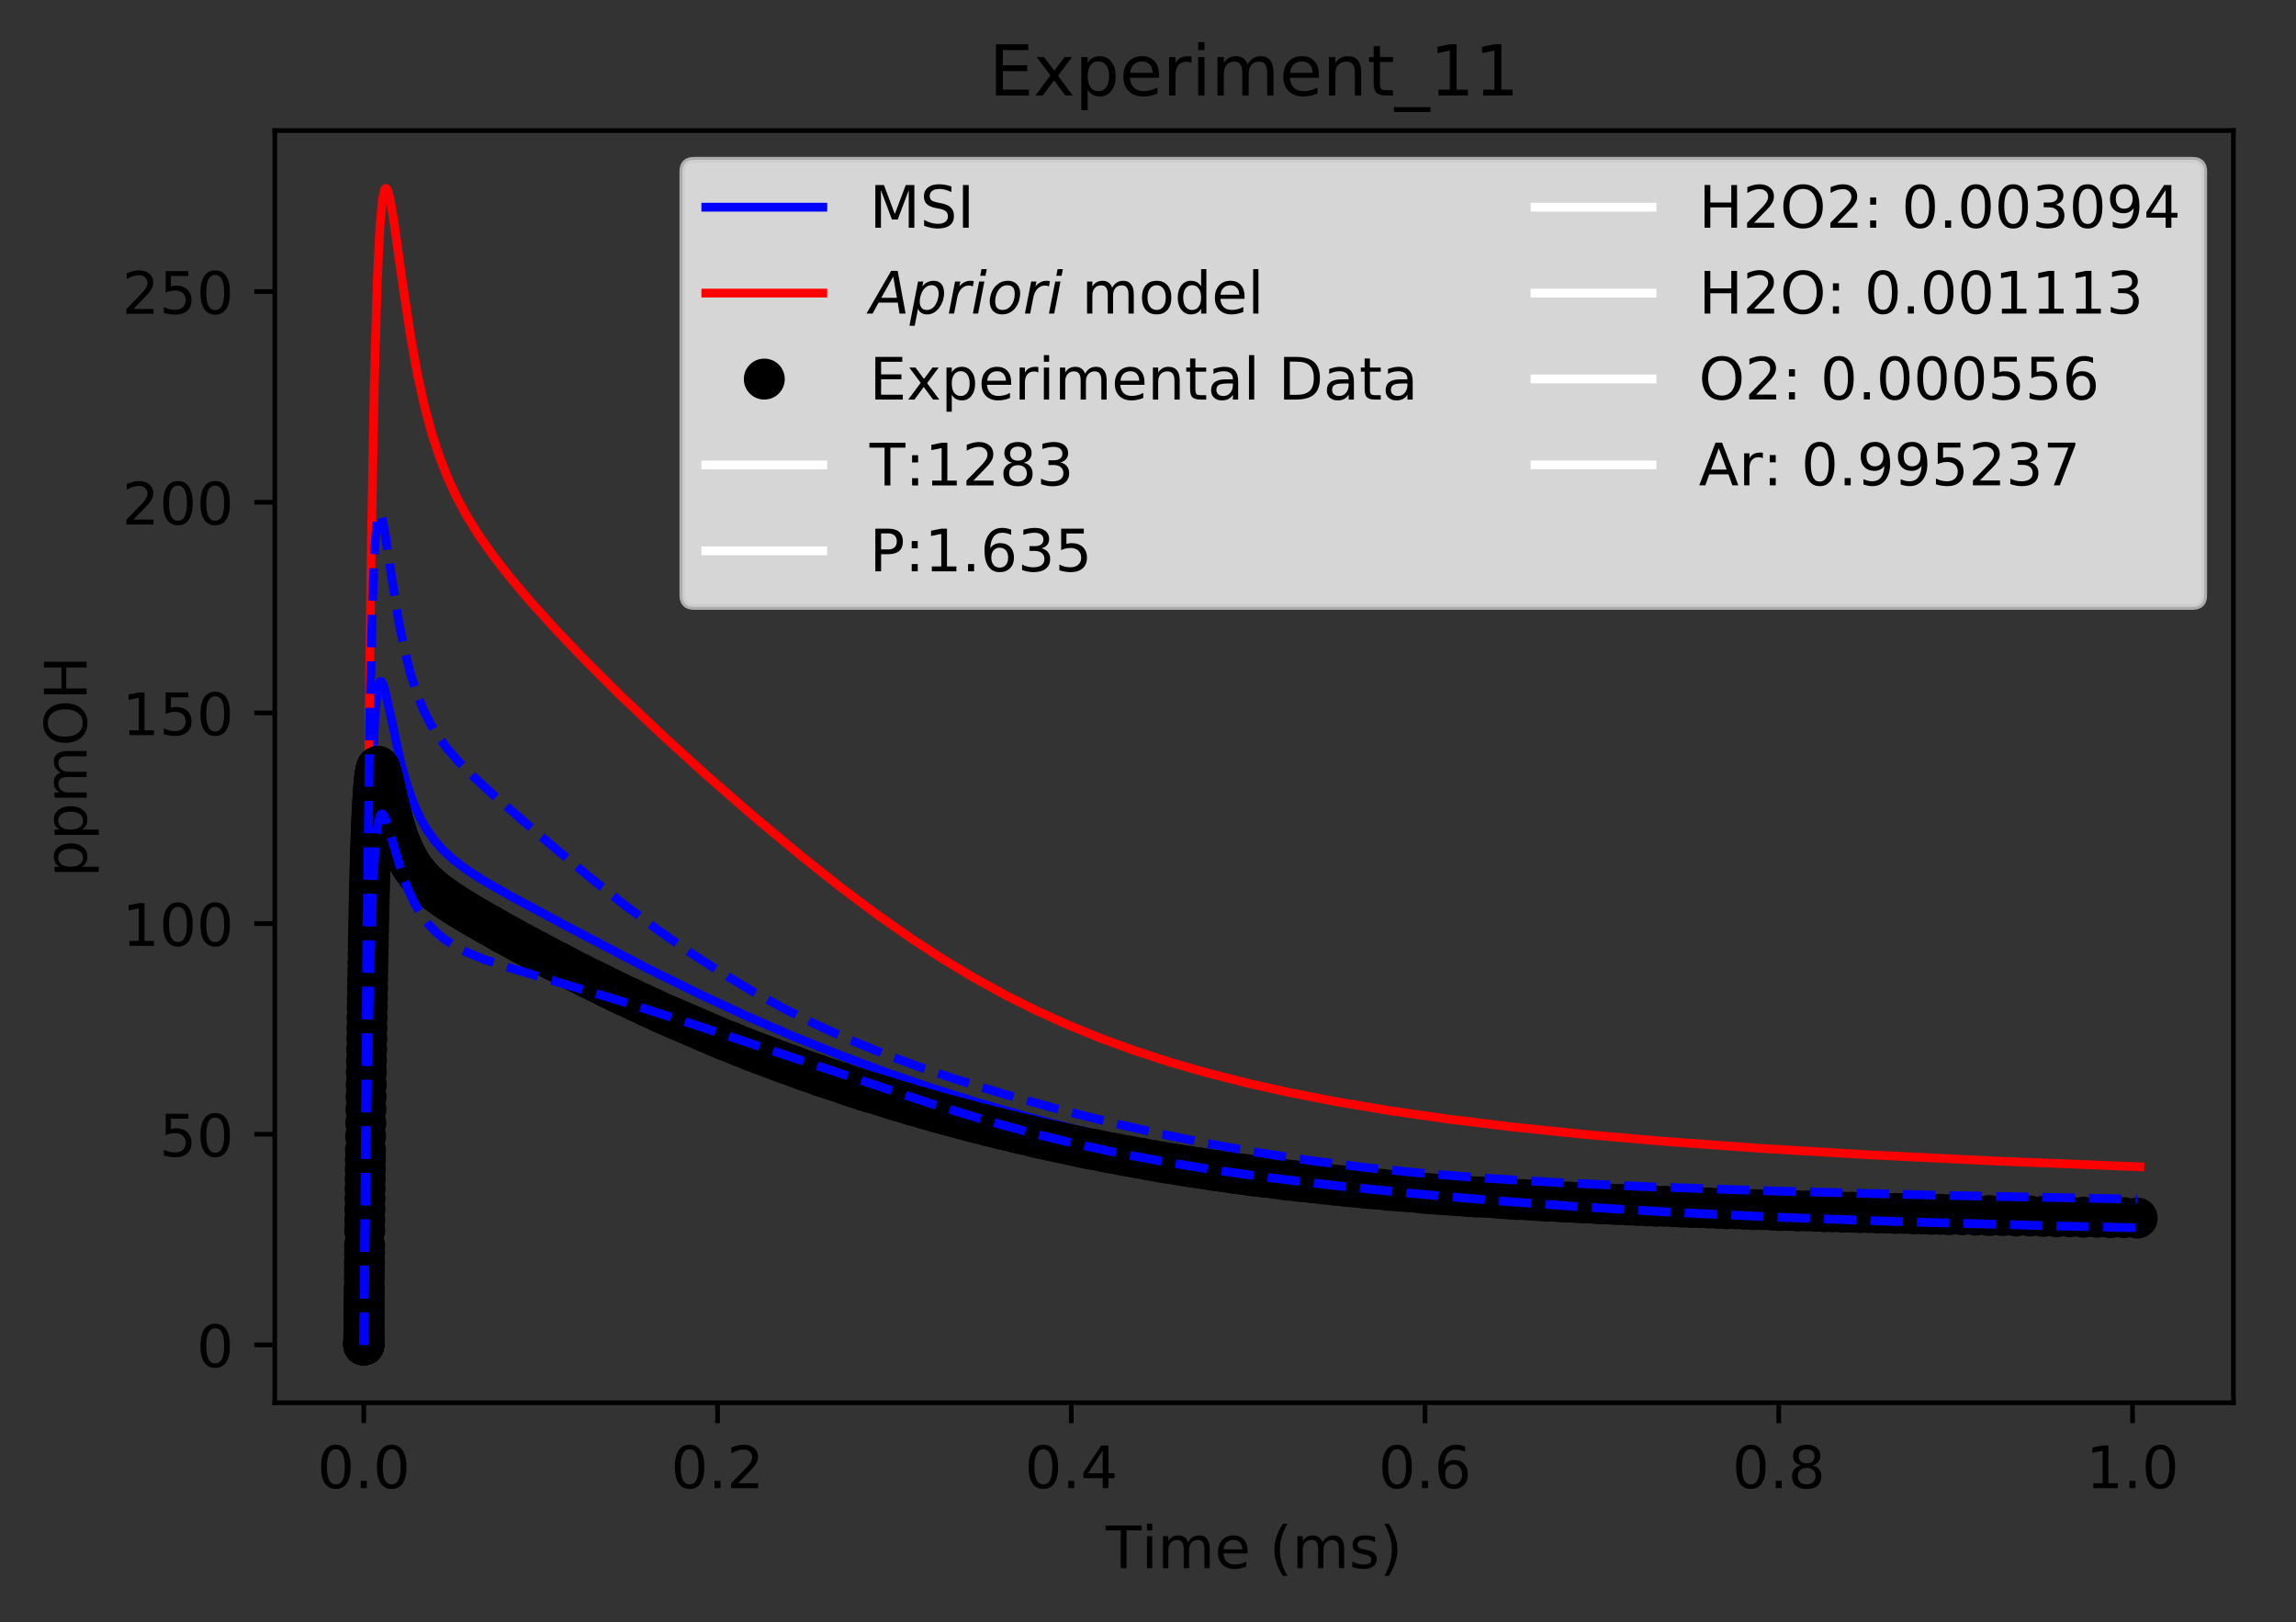 <?xml version="1.0" encoding="utf-8" standalone="no"?>
<!DOCTYPE svg PUBLIC "-//W3C//DTD SVG 1.1//EN"
  "http://www.w3.org/Graphics/SVG/1.1/DTD/svg11.dtd">
<!-- Created with matplotlib (https://matplotlib.org/) -->
<svg height="277.314pt" version="1.1" viewBox="0 0 392.466 277.314" width="392.466pt" xmlns="http://www.w3.org/2000/svg" xmlns:xlink="http://www.w3.org/1999/xlink">
 <rect x="0" y="0" width="392.466" height="277.314" fill="#333333" stroke="none"/>
 <defs>
  <style type="text/css">
*{stroke-linecap:butt;stroke-linejoin:round;}
  </style>
 </defs>
 <g id="figure_1">
  <g id="patch_1">
   <path d="M 0 277.314 
L 392.466 277.314 
L 392.466 0 
L 0 0 
z
" style="fill:none;"/>
  </g>
  <g id="axes_1">
   <g id="patch_2">
    <path d="M 46.966 239.758 
L 381.766 239.758 
L 381.766 22.318 
L 46.966 22.318 
z
" style="fill:none;"/>
   </g>
   <g id="matplotlib.axis_1">
    <g id="xtick_1">
     <g id="line2d_1">
      <defs>
       <path d="M 0 0 
L 0 3.5 
" id="m9e2e73b18e" style="stroke:#000000;stroke-width:0.8;"/>
      </defs>
      <g>
       <use style="stroke:#000000;stroke-width:0.8;" x="62.184" xlink:href="#m9e2e73b18e" y="239.758"/>
      </g>
     </g>
     <g id="text_1">
      <!-- 0.0 -->
      <defs>
       <path d="M 31.781 66.406 
Q 24.172 66.406 20.328 58.906 
Q 16.5 51.422 16.5 36.375 
Q 16.5 21.391 20.328 13.891 
Q 24.172 6.391 31.781 6.391 
Q 39.453 6.391 43.281 13.891 
Q 47.125 21.391 47.125 36.375 
Q 47.125 51.422 43.281 58.906 
Q 39.453 66.406 31.781 66.406 
z
M 31.781 74.219 
Q 44.047 74.219 50.516 64.516 
Q 56.984 54.828 56.984 36.375 
Q 56.984 17.969 50.516 8.266 
Q 44.047 -1.422 31.781 -1.422 
Q 19.531 -1.422 13.062 8.266 
Q 6.594 17.969 6.594 36.375 
Q 6.594 54.828 13.062 64.516 
Q 19.531 74.219 31.781 74.219 
z
" id="DejaVuSans-48"/>
       <path d="M 10.688 12.406 
L 21 12.406 
L 21 0 
L 10.688 0 
z
" id="DejaVuSans-46"/>
      </defs>
      <g transform="translate(54.232 254.357)scale(0.1 -0.1)">
       <use xlink:href="#DejaVuSans-48"/>
       <use x="63.623" xlink:href="#DejaVuSans-46"/>
       <use x="95.41" xlink:href="#DejaVuSans-48"/>
      </g>
     </g>
    </g>
    <g id="xtick_2">
     <g id="line2d_2">
      <g>
       <use style="stroke:#000000;stroke-width:0.8;" x="122.651" xlink:href="#m9e2e73b18e" y="239.758"/>
      </g>
     </g>
     <g id="text_2">
      <!-- 0.2 -->
      <defs>
       <path d="M 19.188 8.297 
L 53.609 8.297 
L 53.609 0 
L 7.328 0 
L 7.328 8.297 
Q 12.938 14.109 22.625 23.891 
Q 32.328 33.688 34.812 36.531 
Q 39.547 41.844 41.422 45.531 
Q 43.312 49.219 43.312 52.781 
Q 43.312 58.594 39.234 62.25 
Q 35.156 65.922 28.609 65.922 
Q 23.969 65.922 18.812 64.312 
Q 13.672 62.703 7.812 59.422 
L 7.812 69.391 
Q 13.766 71.781 18.938 73 
Q 24.125 74.219 28.422 74.219 
Q 39.75 74.219 46.484 68.547 
Q 53.219 62.891 53.219 53.422 
Q 53.219 48.922 51.531 44.891 
Q 49.859 40.875 45.406 35.406 
Q 44.188 33.984 37.641 27.219 
Q 31.109 20.453 19.188 8.297 
z
" id="DejaVuSans-50"/>
      </defs>
      <g transform="translate(114.7 254.357)scale(0.1 -0.1)">
       <use xlink:href="#DejaVuSans-48"/>
       <use x="63.623" xlink:href="#DejaVuSans-46"/>
       <use x="95.41" xlink:href="#DejaVuSans-50"/>
      </g>
     </g>
    </g>
    <g id="xtick_3">
     <g id="line2d_3">
      <g>
       <use style="stroke:#000000;stroke-width:0.8;" x="183.119" xlink:href="#m9e2e73b18e" y="239.758"/>
      </g>
     </g>
     <g id="text_3">
      <!-- 0.4 -->
      <defs>
       <path d="M 37.797 64.312 
L 12.891 25.391 
L 37.797 25.391 
z
M 35.203 72.906 
L 47.609 72.906 
L 47.609 25.391 
L 58.016 25.391 
L 58.016 17.188 
L 47.609 17.188 
L 47.609 0 
L 37.797 0 
L 37.797 17.188 
L 4.891 17.188 
L 4.891 26.703 
z
" id="DejaVuSans-52"/>
      </defs>
      <g transform="translate(175.167 254.357)scale(0.1 -0.1)">
       <use xlink:href="#DejaVuSans-48"/>
       <use x="63.623" xlink:href="#DejaVuSans-46"/>
       <use x="95.41" xlink:href="#DejaVuSans-52"/>
      </g>
     </g>
    </g>
    <g id="xtick_4">
     <g id="line2d_4">
      <g>
       <use style="stroke:#000000;stroke-width:0.8;" x="243.586" xlink:href="#m9e2e73b18e" y="239.758"/>
      </g>
     </g>
     <g id="text_4">
      <!-- 0.6 -->
      <defs>
       <path d="M 33.016 40.375 
Q 26.375 40.375 22.484 35.828 
Q 18.609 31.297 18.609 23.391 
Q 18.609 15.531 22.484 10.953 
Q 26.375 6.391 33.016 6.391 
Q 39.656 6.391 43.531 10.953 
Q 47.406 15.531 47.406 23.391 
Q 47.406 31.297 43.531 35.828 
Q 39.656 40.375 33.016 40.375 
z
M 52.594 71.297 
L 52.594 62.312 
Q 48.875 64.062 45.094 64.984 
Q 41.312 65.922 37.594 65.922 
Q 27.828 65.922 22.672 59.328 
Q 17.531 52.734 16.797 39.406 
Q 19.672 43.656 24.016 45.922 
Q 28.375 48.188 33.594 48.188 
Q 44.578 48.188 50.953 41.516 
Q 57.328 34.859 57.328 23.391 
Q 57.328 12.156 50.688 5.359 
Q 44.047 -1.422 33.016 -1.422 
Q 20.359 -1.422 13.672 8.266 
Q 6.984 17.969 6.984 36.375 
Q 6.984 53.656 15.188 63.938 
Q 23.391 74.219 37.203 74.219 
Q 40.922 74.219 44.703 73.484 
Q 48.484 72.75 52.594 71.297 
z
" id="DejaVuSans-54"/>
      </defs>
      <g transform="translate(235.634 254.357)scale(0.1 -0.1)">
       <use xlink:href="#DejaVuSans-48"/>
       <use x="63.623" xlink:href="#DejaVuSans-46"/>
       <use x="95.41" xlink:href="#DejaVuSans-54"/>
      </g>
     </g>
    </g>
    <g id="xtick_5">
     <g id="line2d_5">
      <g>
       <use style="stroke:#000000;stroke-width:0.8;" x="304.053" xlink:href="#m9e2e73b18e" y="239.758"/>
      </g>
     </g>
     <g id="text_5">
      <!-- 0.8 -->
      <defs>
       <path d="M 31.781 34.625 
Q 24.75 34.625 20.719 30.859 
Q 16.703 27.094 16.703 20.516 
Q 16.703 13.922 20.719 10.156 
Q 24.75 6.391 31.781 6.391 
Q 38.812 6.391 42.859 10.172 
Q 46.922 13.969 46.922 20.516 
Q 46.922 27.094 42.891 30.859 
Q 38.875 34.625 31.781 34.625 
z
M 21.922 38.812 
Q 15.578 40.375 12.031 44.719 
Q 8.5 49.078 8.5 55.328 
Q 8.5 64.062 14.719 69.141 
Q 20.953 74.219 31.781 74.219 
Q 42.672 74.219 48.875 69.141 
Q 55.078 64.062 55.078 55.328 
Q 55.078 49.078 51.531 44.719 
Q 48 40.375 41.703 38.812 
Q 48.828 37.156 52.797 32.312 
Q 56.781 27.484 56.781 20.516 
Q 56.781 9.906 50.312 4.234 
Q 43.844 -1.422 31.781 -1.422 
Q 19.734 -1.422 13.25 4.234 
Q 6.781 9.906 6.781 20.516 
Q 6.781 27.484 10.781 32.312 
Q 14.797 37.156 21.922 38.812 
z
M 18.312 54.391 
Q 18.312 48.734 21.844 45.562 
Q 25.391 42.391 31.781 42.391 
Q 38.141 42.391 41.719 45.562 
Q 45.312 48.734 45.312 54.391 
Q 45.312 60.062 41.719 63.234 
Q 38.141 66.406 31.781 66.406 
Q 25.391 66.406 21.844 63.234 
Q 18.312 60.062 18.312 54.391 
z
" id="DejaVuSans-56"/>
      </defs>
      <g transform="translate(296.102 254.357)scale(0.1 -0.1)">
       <use xlink:href="#DejaVuSans-48"/>
       <use x="63.623" xlink:href="#DejaVuSans-46"/>
       <use x="95.41" xlink:href="#DejaVuSans-56"/>
      </g>
     </g>
    </g>
    <g id="xtick_6">
     <g id="line2d_6">
      <g>
       <use style="stroke:#000000;stroke-width:0.8;" x="364.521" xlink:href="#m9e2e73b18e" y="239.758"/>
      </g>
     </g>
     <g id="text_6">
      <!-- 1.0 -->
      <defs>
       <path d="M 12.406 8.297 
L 28.516 8.297 
L 28.516 63.922 
L 10.984 60.406 
L 10.984 69.391 
L 28.422 72.906 
L 38.281 72.906 
L 38.281 8.297 
L 54.391 8.297 
L 54.391 0 
L 12.406 0 
z
" id="DejaVuSans-49"/>
      </defs>
      <g transform="translate(356.569 254.357)scale(0.1 -0.1)">
       <use xlink:href="#DejaVuSans-49"/>
       <use x="63.623" xlink:href="#DejaVuSans-46"/>
       <use x="95.41" xlink:href="#DejaVuSans-48"/>
      </g>
     </g>
    </g>
    <g id="text_7">
     <!-- Time (ms) -->
     <defs>
      <path d="M -0.297 72.906 
L 61.375 72.906 
L 61.375 64.594 
L 35.5 64.594 
L 35.5 0 
L 25.594 0 
L 25.594 64.594 
L -0.297 64.594 
z
" id="DejaVuSans-84"/>
      <path d="M 9.422 54.688 
L 18.406 54.688 
L 18.406 0 
L 9.422 0 
z
M 9.422 75.984 
L 18.406 75.984 
L 18.406 64.594 
L 9.422 64.594 
z
" id="DejaVuSans-105"/>
      <path d="M 52 44.188 
Q 55.375 50.25 60.062 53.125 
Q 64.75 56 71.094 56 
Q 79.641 56 84.281 50.016 
Q 88.922 44.047 88.922 33.016 
L 88.922 0 
L 79.891 0 
L 79.891 32.719 
Q 79.891 40.578 77.094 44.375 
Q 74.312 48.188 68.609 48.188 
Q 61.625 48.188 57.562 43.547 
Q 53.516 38.922 53.516 30.906 
L 53.516 0 
L 44.484 0 
L 44.484 32.719 
Q 44.484 40.625 41.703 44.406 
Q 38.922 48.188 33.109 48.188 
Q 26.219 48.188 22.156 43.531 
Q 18.109 38.875 18.109 30.906 
L 18.109 0 
L 9.078 0 
L 9.078 54.688 
L 18.109 54.688 
L 18.109 46.188 
Q 21.188 51.219 25.484 53.609 
Q 29.781 56 35.688 56 
Q 41.656 56 45.828 52.969 
Q 50 49.953 52 44.188 
z
" id="DejaVuSans-109"/>
      <path d="M 56.203 29.594 
L 56.203 25.203 
L 14.891 25.203 
Q 15.484 15.922 20.484 11.062 
Q 25.484 6.203 34.422 6.203 
Q 39.594 6.203 44.453 7.469 
Q 49.312 8.734 54.109 11.281 
L 54.109 2.781 
Q 49.266 0.734 44.188 -0.344 
Q 39.109 -1.422 33.891 -1.422 
Q 20.797 -1.422 13.156 6.188 
Q 5.516 13.812 5.516 26.812 
Q 5.516 40.234 12.766 48.109 
Q 20.016 56 32.328 56 
Q 43.359 56 49.781 48.891 
Q 56.203 41.797 56.203 29.594 
z
M 47.219 32.234 
Q 47.125 39.594 43.094 43.984 
Q 39.062 48.391 32.422 48.391 
Q 24.906 48.391 20.391 44.141 
Q 15.875 39.891 15.188 32.172 
z
" id="DejaVuSans-101"/>
      <path id="DejaVuSans-32"/>
      <path d="M 31 75.875 
Q 24.469 64.656 21.281 53.656 
Q 18.109 42.672 18.109 31.391 
Q 18.109 20.125 21.312 9.062 
Q 24.516 -2 31 -13.188 
L 23.188 -13.188 
Q 15.875 -1.703 12.234 9.375 
Q 8.594 20.453 8.594 31.391 
Q 8.594 42.281 12.203 53.312 
Q 15.828 64.359 23.188 75.875 
z
" id="DejaVuSans-40"/>
      <path d="M 44.281 53.078 
L 44.281 44.578 
Q 40.484 46.531 36.375 47.5 
Q 32.281 48.484 27.875 48.484 
Q 21.188 48.484 17.844 46.438 
Q 14.5 44.391 14.5 40.281 
Q 14.5 37.156 16.891 35.375 
Q 19.281 33.594 26.516 31.984 
L 29.594 31.297 
Q 39.156 29.25 43.188 25.516 
Q 47.219 21.781 47.219 15.094 
Q 47.219 7.469 41.188 3.016 
Q 35.156 -1.422 24.609 -1.422 
Q 20.219 -1.422 15.453 -0.562 
Q 10.688 0.297 5.422 2 
L 5.422 11.281 
Q 10.406 8.688 15.234 7.391 
Q 20.062 6.109 24.812 6.109 
Q 31.156 6.109 34.562 8.281 
Q 37.984 10.453 37.984 14.406 
Q 37.984 18.062 35.516 20.016 
Q 33.062 21.969 24.703 23.781 
L 21.578 24.516 
Q 13.234 26.266 9.516 29.906 
Q 5.812 33.547 5.812 39.891 
Q 5.812 47.609 11.281 51.797 
Q 16.75 56 26.812 56 
Q 31.781 56 36.172 55.266 
Q 40.578 54.547 44.281 53.078 
z
" id="DejaVuSans-115"/>
      <path d="M 8.016 75.875 
L 15.828 75.875 
Q 23.141 64.359 26.781 53.312 
Q 30.422 42.281 30.422 31.391 
Q 30.422 20.453 26.781 9.375 
Q 23.141 -1.703 15.828 -13.188 
L 8.016 -13.188 
Q 14.5 -2 17.703 9.062 
Q 20.906 20.125 20.906 31.391 
Q 20.906 42.672 17.703 53.656 
Q 14.5 64.656 8.016 75.875 
z
" id="DejaVuSans-41"/>
     </defs>
     <g transform="translate(189.012 268.035)scale(0.1 -0.1)">
      <use xlink:href="#DejaVuSans-84"/>
      <use x="61.037" xlink:href="#DejaVuSans-105"/>
      <use x="88.82" xlink:href="#DejaVuSans-109"/>
      <use x="186.232" xlink:href="#DejaVuSans-101"/>
      <use x="247.756" xlink:href="#DejaVuSans-32"/>
      <use x="279.543" xlink:href="#DejaVuSans-40"/>
      <use x="318.557" xlink:href="#DejaVuSans-109"/>
      <use x="415.969" xlink:href="#DejaVuSans-115"/>
      <use x="468.068" xlink:href="#DejaVuSans-41"/>
     </g>
    </g>
   </g>
   <g id="matplotlib.axis_2">
    <g id="ytick_1">
     <g id="line2d_7">
      <defs>
       <path d="M 0 0 
L -3.5 0 
" id="mcf0b5c409b" style="stroke:#000000;stroke-width:0.8;"/>
      </defs>
      <g>
       <use style="stroke:#000000;stroke-width:0.8;" x="46.966" xlink:href="#mcf0b5c409b" y="229.874"/>
      </g>
     </g>
     <g id="text_8">
      <!-- 0 -->
      <g transform="translate(33.603 233.674)scale(0.1 -0.1)">
       <use xlink:href="#DejaVuSans-48"/>
      </g>
     </g>
    </g>
    <g id="ytick_2">
     <g id="line2d_8">
      <g>
       <use style="stroke:#000000;stroke-width:0.8;" x="46.966" xlink:href="#mcf0b5c409b" y="193.867"/>
      </g>
     </g>
     <g id="text_9">
      <!-- 50 -->
      <defs>
       <path d="M 10.797 72.906 
L 49.516 72.906 
L 49.516 64.594 
L 19.828 64.594 
L 19.828 46.734 
Q 21.969 47.469 24.109 47.828 
Q 26.266 48.188 28.422 48.188 
Q 40.625 48.188 47.75 41.5 
Q 54.891 34.812 54.891 23.391 
Q 54.891 11.625 47.562 5.094 
Q 40.234 -1.422 26.906 -1.422 
Q 22.312 -1.422 17.547 -0.641 
Q 12.797 0.141 7.719 1.703 
L 7.719 11.625 
Q 12.109 9.234 16.797 8.062 
Q 21.484 6.891 26.703 6.891 
Q 35.156 6.891 40.078 11.328 
Q 45.016 15.766 45.016 23.391 
Q 45.016 31 40.078 35.438 
Q 35.156 39.891 26.703 39.891 
Q 22.75 39.891 18.812 39.016 
Q 14.891 38.141 10.797 36.281 
z
" id="DejaVuSans-53"/>
      </defs>
      <g transform="translate(27.241 197.667)scale(0.1 -0.1)">
       <use xlink:href="#DejaVuSans-53"/>
       <use x="63.623" xlink:href="#DejaVuSans-48"/>
      </g>
     </g>
    </g>
    <g id="ytick_3">
     <g id="line2d_9">
      <g>
       <use style="stroke:#000000;stroke-width:0.8;" x="46.966" xlink:href="#mcf0b5c409b" y="157.86"/>
      </g>
     </g>
     <g id="text_10">
      <!-- 100 -->
      <g transform="translate(20.878 161.66)scale(0.1 -0.1)">
       <use xlink:href="#DejaVuSans-49"/>
       <use x="63.623" xlink:href="#DejaVuSans-48"/>
       <use x="127.246" xlink:href="#DejaVuSans-48"/>
      </g>
     </g>
    </g>
    <g id="ytick_4">
     <g id="line2d_10">
      <g>
       <use style="stroke:#000000;stroke-width:0.8;" x="46.966" xlink:href="#mcf0b5c409b" y="121.853"/>
      </g>
     </g>
     <g id="text_11">
      <!-- 150 -->
      <g transform="translate(20.878 125.653)scale(0.1 -0.1)">
       <use xlink:href="#DejaVuSans-49"/>
       <use x="63.623" xlink:href="#DejaVuSans-53"/>
       <use x="127.246" xlink:href="#DejaVuSans-48"/>
      </g>
     </g>
    </g>
    <g id="ytick_5">
     <g id="line2d_11">
      <g>
       <use style="stroke:#000000;stroke-width:0.8;" x="46.966" xlink:href="#mcf0b5c409b" y="85.846"/>
      </g>
     </g>
     <g id="text_12">
      <!-- 200 -->
      <g transform="translate(20.878 89.645)scale(0.1 -0.1)">
       <use xlink:href="#DejaVuSans-50"/>
       <use x="63.623" xlink:href="#DejaVuSans-48"/>
       <use x="127.246" xlink:href="#DejaVuSans-48"/>
      </g>
     </g>
    </g>
    <g id="ytick_6">
     <g id="line2d_12">
      <g>
       <use style="stroke:#000000;stroke-width:0.8;" x="46.966" xlink:href="#mcf0b5c409b" y="49.839"/>
      </g>
     </g>
     <g id="text_13">
      <!-- 250 -->
      <g transform="translate(20.878 53.638)scale(0.1 -0.1)">
       <use xlink:href="#DejaVuSans-50"/>
       <use x="63.623" xlink:href="#DejaVuSans-53"/>
       <use x="127.246" xlink:href="#DejaVuSans-48"/>
      </g>
     </g>
    </g>
    <g id="text_14">
     <!-- ppmOH -->
     <defs>
      <path d="M 18.109 8.203 
L 18.109 -20.797 
L 9.078 -20.797 
L 9.078 54.688 
L 18.109 54.688 
L 18.109 46.391 
Q 20.953 51.266 25.266 53.625 
Q 29.594 56 35.594 56 
Q 45.562 56 51.781 48.094 
Q 58.016 40.188 58.016 27.297 
Q 58.016 14.406 51.781 6.484 
Q 45.562 -1.422 35.594 -1.422 
Q 29.594 -1.422 25.266 0.953 
Q 20.953 3.328 18.109 8.203 
z
M 48.688 27.297 
Q 48.688 37.203 44.609 42.844 
Q 40.531 48.484 33.406 48.484 
Q 26.266 48.484 22.188 42.844 
Q 18.109 37.203 18.109 27.297 
Q 18.109 17.391 22.188 11.75 
Q 26.266 6.109 33.406 6.109 
Q 40.531 6.109 44.609 11.75 
Q 48.688 17.391 48.688 27.297 
z
" id="DejaVuSans-112"/>
      <path d="M 39.406 66.219 
Q 28.656 66.219 22.328 58.203 
Q 16.016 50.203 16.016 36.375 
Q 16.016 22.609 22.328 14.594 
Q 28.656 6.594 39.406 6.594 
Q 50.141 6.594 56.422 14.594 
Q 62.703 22.609 62.703 36.375 
Q 62.703 50.203 56.422 58.203 
Q 50.141 66.219 39.406 66.219 
z
M 39.406 74.219 
Q 54.734 74.219 63.906 63.938 
Q 73.094 53.656 73.094 36.375 
Q 73.094 19.141 63.906 8.859 
Q 54.734 -1.422 39.406 -1.422 
Q 24.031 -1.422 14.812 8.828 
Q 5.609 19.094 5.609 36.375 
Q 5.609 53.656 14.812 63.938 
Q 24.031 74.219 39.406 74.219 
z
" id="DejaVuSans-79"/>
      <path d="M 9.812 72.906 
L 19.672 72.906 
L 19.672 43.016 
L 55.516 43.016 
L 55.516 72.906 
L 65.375 72.906 
L 65.375 0 
L 55.516 0 
L 55.516 34.719 
L 19.672 34.719 
L 19.672 0 
L 9.812 0 
z
" id="DejaVuSans-72"/>
     </defs>
     <g transform="translate(14.798 149.953)rotate(-90)scale(0.1 -0.1)">
      <use xlink:href="#DejaVuSans-112"/>
      <use x="63.477" xlink:href="#DejaVuSans-112"/>
      <use x="126.953" xlink:href="#DejaVuSans-109"/>
      <use x="224.365" xlink:href="#DejaVuSans-79"/>
      <use x="303.076" xlink:href="#DejaVuSans-72"/>
     </g>
    </g>
   </g>
   <g id="line2d_13">
    <path clip-path="url(#pd8a1dc3811)" d="M 62.184 229.874 
L 62.702 178.116 
L 63.214 147.065 
L 63.68 130.587 
L 64.11 122.092 
L 64.506 118.105 
L 64.833 116.706 
L 65.051 116.442 
L 65.214 116.509 
L 65.432 116.874 
L 65.813 118.054 
L 66.521 121.207 
L 68.509 130.404 
L 69.573 134.196 
L 70.679 137.309 
L 71.786 139.759 
L 73.015 141.911 
L 74.311 143.717 
L 75.791 145.38 
L 77.56 146.996 
L 79.798 148.685 
L 82.724 150.563 
L 87.132 153.081 
L 97.206 158.492 
L 110.582 165.482 
L 119.816 170.049 
L 127.846 173.775 
L 135.69 177.175 
L 143.593 180.359 
L 151.496 183.307 
L 159.399 186.025 
L 167.302 188.518 
L 175.205 190.789 
L 183.108 192.843 
L 191.73 194.843 
L 200.352 196.601 
L 208.973 198.133 
L 218.318 199.563 
L 228.04 200.824 
L 238.841 201.995 
L 250.723 203.051 
L 263.685 203.984 
L 278.815 204.852 
L 296.659 205.653 
L 319.369 206.435 
L 347.021 207.158 
L 366.547 207.572 
L 366.547 207.572 
" style="fill:none;stroke:#0000ff;stroke-linecap:square;stroke-width:1.5;"/>
   </g>
   <g id="line2d_14">
    <path clip-path="url(#pd8a1dc3811)" d="M 62.184 229.874 
L 62.829 147.005 
L 63.418 96.456 
L 63.968 65.803 
L 64.478 48.124 
L 64.931 38.878 
L 65.347 34.29 
L 65.703 32.532 
L 65.94 32.202 
L 66.118 32.305 
L 66.356 32.823 
L 66.712 34.231 
L 67.305 37.671 
L 68.642 47.205 
L 70.157 57.353 
L 71.363 64.016 
L 72.57 69.481 
L 73.776 73.97 
L 75.056 77.913 
L 76.477 81.566 
L 78.102 85.072 
L 79.875 88.337 
L 81.834 91.48 
L 84.114 94.739 
L 87.079 98.564 
L 90.619 102.757 
L 95.009 107.615 
L 100.318 113.16 
L 106.123 118.928 
L 113.422 125.845 
L 120.815 132.552 
L 128.882 139.582 
L 136.949 146.311 
L 143.671 151.644 
L 149.721 156.181 
L 155.771 160.425 
L 161.149 163.925 
L 166.526 167.155 
L 171.904 170.11 
L 177.282 172.798 
L 182.66 175.231 
L 188.037 177.426 
L 194.087 179.636 
L 200.137 181.6 
L 206.187 183.347 
L 213.275 185.153 
L 220.363 186.735 
L 228.464 188.314 
L 237.577 189.846 
L 247.728 191.304 
L 258.448 192.615 
L 270.701 193.886 
L 284.485 195.089 
L 300.605 196.26 
L 319.028 197.366 
L 341.113 198.449 
L 365.777 199.434 
L 365.777 199.434 
" style="fill:none;stroke:#ff0000;stroke-linecap:square;stroke-width:1.5;"/>
   </g>
   <g id="line2d_15">
    <defs>
     <path d="M 0 3 
C 0.796 3 1.559 2.684 2.121 2.121 
C 2.684 1.559 3 0.796 3 0 
C 3 -0.796 2.684 -1.559 2.121 -2.121 
C 1.559 -2.684 0.796 -3 0 -3 
C -0.796 -3 -1.559 -2.684 -2.121 -2.121 
C -2.684 -1.559 -3 -0.796 -3 0 
C -3 0.796 -2.684 1.559 -2.121 2.121 
C -1.559 2.684 -0.796 3 0 3 
z
" id="m484858abc7" style="stroke:#000000;"/>
    </defs>
    <g clip-path="url(#pd8a1dc3811)">
     <use style="stroke:#000000;" x="62.184" xlink:href="#m484858abc7" y="229.874"/>
     <use style="stroke:#000000;" x="62.184" xlink:href="#m484858abc7" y="229.874"/>
     <use style="stroke:#000000;" x="62.184" xlink:href="#m484858abc7" y="229.873"/>
     <use style="stroke:#000000;" x="62.184" xlink:href="#m484858abc7" y="229.872"/>
     <use style="stroke:#000000;" x="62.184" xlink:href="#m484858abc7" y="229.871"/>
     <use style="stroke:#000000;" x="62.184" xlink:href="#m484858abc7" y="229.87"/>
     <use style="stroke:#000000;" x="62.184" xlink:href="#m484858abc7" y="229.868"/>
     <use style="stroke:#000000;" x="62.184" xlink:href="#m484858abc7" y="229.864"/>
     <use style="stroke:#000000;" x="62.184" xlink:href="#m484858abc7" y="229.857"/>
     <use style="stroke:#000000;" x="62.184" xlink:href="#m484858abc7" y="229.845"/>
     <use style="stroke:#000000;" x="62.184" xlink:href="#m484858abc7" y="229.821"/>
     <use style="stroke:#000000;" x="62.185" xlink:href="#m484858abc7" y="229.759"/>
     <use style="stroke:#000000;" x="62.185" xlink:href="#m484858abc7" y="229.727"/>
     <use style="stroke:#000000;" x="62.185" xlink:href="#m484858abc7" y="229.694"/>
     <use style="stroke:#000000;" x="62.185" xlink:href="#m484858abc7" y="229.661"/>
     <use style="stroke:#000000;" x="62.186" xlink:href="#m484858abc7" y="229.598"/>
     <use style="stroke:#000000;" x="62.186" xlink:href="#m484858abc7" y="229.534"/>
     <use style="stroke:#000000;" x="62.187" xlink:href="#m484858abc7" y="229.47"/>
     <use style="stroke:#000000;" x="62.187" xlink:href="#m484858abc7" y="229.407"/>
     <use style="stroke:#000000;" x="62.188" xlink:href="#m484858abc7" y="229.344"/>
     <use style="stroke:#000000;" x="62.189" xlink:href="#m484858abc7" y="229.205"/>
     <use style="stroke:#000000;" x="62.19" xlink:href="#m484858abc7" y="228.982"/>
     <use style="stroke:#000000;" x="62.192" xlink:href="#m484858abc7" y="228.765"/>
     <use style="stroke:#000000;" x="62.194" xlink:href="#m484858abc7" y="228.542"/>
     <use style="stroke:#000000;" x="62.195" xlink:href="#m484858abc7" y="228.319"/>
     <use style="stroke:#000000;" x="62.197" xlink:href="#m484858abc7" y="228.103"/>
     <use style="stroke:#000000;" x="62.199" xlink:href="#m484858abc7" y="227.88"/>
     <use style="stroke:#000000;" x="62.2" xlink:href="#m484858abc7" y="227.656"/>
     <use style="stroke:#000000;" x="62.204" xlink:href="#m484858abc7" y="227.232"/>
     <use style="stroke:#000000;" x="62.207" xlink:href="#m484858abc7" y="226.807"/>
     <use style="stroke:#000000;" x="62.21" xlink:href="#m484858abc7" y="226.375"/>
     <use style="stroke:#000000;" x="62.213" xlink:href="#m484858abc7" y="225.957"/>
     <use style="stroke:#000000;" x="62.217" xlink:href="#m484858abc7" y="225.453"/>
     <use style="stroke:#000000;" x="62.221" xlink:href="#m484858abc7" y="224.956"/>
     <use style="stroke:#000000;" x="62.225" xlink:href="#m484858abc7" y="224.459"/>
     <use style="stroke:#000000;" x="62.229" xlink:href="#m484858abc7" y="223.969"/>
     <use style="stroke:#000000;" x="62.235" xlink:href="#m484858abc7" y="223.163"/>
     <use style="stroke:#000000;" x="62.241" xlink:href="#m484858abc7" y="222.385"/>
     <use style="stroke:#000000;" x="62.248" xlink:href="#m484858abc7" y="221.593"/>
     <use style="stroke:#000000;" x="62.254" xlink:href="#m484858abc7" y="220.801"/>
     <use style="stroke:#000000;" x="62.26" xlink:href="#m484858abc7" y="220.009"/>
     <use style="stroke:#000000;" x="62.272" xlink:href="#m484858abc7" y="218.496"/>
     <use style="stroke:#000000;" x="62.284" xlink:href="#m484858abc7" y="217.056"/>
     <use style="stroke:#000000;" x="62.296" xlink:href="#m484858abc7" y="215.688"/>
     <use style="stroke:#000000;" x="62.308" xlink:href="#m484858abc7" y="214.247"/>
     <use style="stroke:#000000;" x="62.32" xlink:href="#m484858abc7" y="212.879"/>
     <use style="stroke:#000000;" x="62.342" xlink:href="#m484858abc7" y="210.287"/>
     <use style="stroke:#000000;" x="62.358" xlink:href="#m484858abc7" y="208.486"/>
     <use style="stroke:#000000;" x="62.375" xlink:href="#m484858abc7" y="206.686"/>
     <use style="stroke:#000000;" x="62.391" xlink:href="#m484858abc7" y="204.886"/>
     <use style="stroke:#000000;" x="62.408" xlink:href="#m484858abc7" y="203.157"/>
     <use style="stroke:#000000;" x="62.424" xlink:href="#m484858abc7" y="201.501"/>
     <use style="stroke:#000000;" x="62.44" xlink:href="#m484858abc7" y="199.845"/>
     <use style="stroke:#000000;" x="62.457" xlink:href="#m484858abc7" y="198.188"/>
     <use style="stroke:#000000;" x="62.473" xlink:href="#m484858abc7" y="196.604"/>
     <use style="stroke:#000000;" x="62.498" xlink:href="#m484858abc7" y="194.227"/>
     <use style="stroke:#000000;" x="62.522" xlink:href="#m484858abc7" y="191.923"/>
     <use style="stroke:#000000;" x="62.547" xlink:href="#m484858abc7" y="189.619"/>
     <use style="stroke:#000000;" x="62.574" xlink:href="#m484858abc7" y="187.458"/>
     <use style="stroke:#000000;" x="62.598" xlink:href="#m484858abc7" y="185.37"/>
     <use style="stroke:#000000;" x="62.622" xlink:href="#m484858abc7" y="183.281"/>
     <use style="stroke:#000000;" x="62.649" xlink:href="#m484858abc7" y="181.337"/>
     <use style="stroke:#000000;" x="62.674" xlink:href="#m484858abc7" y="179.393"/>
     <use style="stroke:#000000;" x="62.698" xlink:href="#m484858abc7" y="177.52"/>
     <use style="stroke:#000000;" x="62.722" xlink:href="#m484858abc7" y="175.72"/>
     <use style="stroke:#000000;" x="62.749" xlink:href="#m484858abc7" y="173.92"/>
     <use style="stroke:#000000;" x="62.773" xlink:href="#m484858abc7" y="172.191"/>
     <use style="stroke:#000000;" x="62.798" xlink:href="#m484858abc7" y="170.535"/>
     <use style="stroke:#000000;" x="62.822" xlink:href="#m484858abc7" y="168.951"/>
     <use style="stroke:#000000;" x="62.849" xlink:href="#m484858abc7" y="167.438"/>
     <use style="stroke:#000000;" x="62.873" xlink:href="#m484858abc7" y="165.926"/>
     <use style="stroke:#000000;" x="62.897" xlink:href="#m484858abc7" y="164.486"/>
     <use style="stroke:#000000;" x="62.922" xlink:href="#m484858abc7" y="163.045"/>
     <use style="stroke:#000000;" x="62.949" xlink:href="#m484858abc7" y="161.677"/>
     <use style="stroke:#000000;" x="62.973" xlink:href="#m484858abc7" y="160.381"/>
     <use style="stroke:#000000;" x="62.997" xlink:href="#m484858abc7" y="159.085"/>
     <use style="stroke:#000000;" x="63.021" xlink:href="#m484858abc7" y="157.86"/>
     <use style="stroke:#000000;" x="63.048" xlink:href="#m484858abc7" y="156.682"/>
     <use style="stroke:#000000;" x="63.073" xlink:href="#m484858abc7" y="155.531"/>
     <use style="stroke:#000000;" x="63.097" xlink:href="#m484858abc7" y="154.42"/>
     <use style="stroke:#000000;" x="63.121" xlink:href="#m484858abc7" y="153.346"/>
     <use style="stroke:#000000;" x="63.148" xlink:href="#m484858abc7" y="152.31"/>
     <use style="stroke:#000000;" x="63.172" xlink:href="#m484858abc7" y="151.31"/>
     <use style="stroke:#000000;" x="63.197" xlink:href="#m484858abc7" y="150.345"/>
     <use style="stroke:#000000;" x="63.221" xlink:href="#m484858abc7" y="149.414"/>
     <use style="stroke:#000000;" x="63.248" xlink:href="#m484858abc7" y="148.516"/>
     <use style="stroke:#000000;" x="63.272" xlink:href="#m484858abc7" y="147.651"/>
     <use style="stroke:#000000;" x="63.296" xlink:href="#m484858abc7" y="146.818"/>
     <use style="stroke:#000000;" x="63.321" xlink:href="#m484858abc7" y="146.016"/>
     <use style="stroke:#000000;" x="63.348" xlink:href="#m484858abc7" y="145.243"/>
     <use style="stroke:#000000;" x="63.372" xlink:href="#m484858abc7" y="144.5"/>
     <use style="stroke:#000000;" x="63.396" xlink:href="#m484858abc7" y="143.784"/>
     <use style="stroke:#000000;" x="63.42" xlink:href="#m484858abc7" y="143.097"/>
     <use style="stroke:#000000;" x="63.448" xlink:href="#m484858abc7" y="142.436"/>
     <use style="stroke:#000000;" x="63.472" xlink:href="#m484858abc7" y="141.802"/>
     <use style="stroke:#000000;" x="63.496" xlink:href="#m484858abc7" y="141.193"/>
     <use style="stroke:#000000;" x="63.523" xlink:href="#m484858abc7" y="140.608"/>
     <use style="stroke:#000000;" x="63.547" xlink:href="#m484858abc7" y="140.048"/>
     <use style="stroke:#000000;" x="63.572" xlink:href="#m484858abc7" y="139.51"/>
     <use style="stroke:#000000;" x="63.596" xlink:href="#m484858abc7" y="138.996"/>
     <use style="stroke:#000000;" x="63.623" xlink:href="#m484858abc7" y="138.503"/>
     <use style="stroke:#000000;" x="63.659" xlink:href="#m484858abc7" y="137.8"/>
     <use style="stroke:#000000;" x="63.695" xlink:href="#m484858abc7" y="137.143"/>
     <use style="stroke:#000000;" x="63.735" xlink:href="#m484858abc7" y="136.531"/>
     <use style="stroke:#000000;" x="63.771" xlink:href="#m484858abc7" y="135.962"/>
     <use style="stroke:#000000;" x="63.81" xlink:href="#m484858abc7" y="135.433"/>
     <use style="stroke:#000000;" x="63.847" xlink:href="#m484858abc7" y="134.943"/>
     <use style="stroke:#000000;" x="63.886" xlink:href="#m484858abc7" y="134.491"/>
     <use style="stroke:#000000;" x="63.922" xlink:href="#m484858abc7" y="134.073"/>
     <use style="stroke:#000000;" x="63.962" xlink:href="#m484858abc7" y="133.69"/>
     <use style="stroke:#000000;" x="63.998" xlink:href="#m484858abc7" y="133.339"/>
     <use style="stroke:#000000;" x="64.037" xlink:href="#m484858abc7" y="133.018"/>
     <use style="stroke:#000000;" x="64.073" xlink:href="#m484858abc7" y="132.727"/>
     <use style="stroke:#000000;" x="64.113" xlink:href="#m484858abc7" y="132.463"/>
     <use style="stroke:#000000;" x="64.149" xlink:href="#m484858abc7" y="132.226"/>
     <use style="stroke:#000000;" x="64.188" xlink:href="#m484858abc7" y="132.015"/>
     <use style="stroke:#000000;" x="64.225" xlink:href="#m484858abc7" y="131.827"/>
     <use style="stroke:#000000;" x="64.261" xlink:href="#m484858abc7" y="131.662"/>
     <use style="stroke:#000000;" x="64.3" xlink:href="#m484858abc7" y="131.518"/>
     <use style="stroke:#000000;" x="64.336" xlink:href="#m484858abc7" y="131.395"/>
     <use style="stroke:#000000;" x="64.376" xlink:href="#m484858abc7" y="131.291"/>
     <use style="stroke:#000000;" x="64.412" xlink:href="#m484858abc7" y="131.206"/>
     <use style="stroke:#000000;" x="64.451" xlink:href="#m484858abc7" y="131.138"/>
     <use style="stroke:#000000;" x="64.488" xlink:href="#m484858abc7" y="131.086"/>
     <use style="stroke:#000000;" x="64.527" xlink:href="#m484858abc7" y="131.05"/>
     <use style="stroke:#000000;" x="64.563" xlink:href="#m484858abc7" y="131.029"/>
     <use style="stroke:#000000;" x="64.603" xlink:href="#m484858abc7" y="131.021"/>
     <use style="stroke:#000000;" x="64.639" xlink:href="#m484858abc7" y="131.027"/>
     <use style="stroke:#000000;" x="64.678" xlink:href="#m484858abc7" y="131.045"/>
     <use style="stroke:#000000;" x="64.733" xlink:href="#m484858abc7" y="131.094"/>
     <use style="stroke:#000000;" x="64.79" xlink:href="#m484858abc7" y="131.167"/>
     <use style="stroke:#000000;" x="64.847" xlink:href="#m484858abc7" y="131.262"/>
     <use style="stroke:#000000;" x="64.905" xlink:href="#m484858abc7" y="131.377"/>
     <use style="stroke:#000000;" x="64.962" xlink:href="#m484858abc7" y="131.509"/>
     <use style="stroke:#000000;" x="65.017" xlink:href="#m484858abc7" y="131.659"/>
     <use style="stroke:#000000;" x="65.074" xlink:href="#m484858abc7" y="131.822"/>
     <use style="stroke:#000000;" x="65.132" xlink:href="#m484858abc7" y="131.999"/>
     <use style="stroke:#000000;" x="65.189" xlink:href="#m484858abc7" y="132.187"/>
     <use style="stroke:#000000;" x="65.237" xlink:href="#m484858abc7" y="132.386"/>
     <use style="stroke:#000000;" x="65.298" xlink:href="#m484858abc7" y="132.594"/>
     <use style="stroke:#000000;" x="65.358" xlink:href="#m484858abc7" y="132.81"/>
     <use style="stroke:#000000;" x="65.419" xlink:href="#m484858abc7" y="133.033"/>
     <use style="stroke:#000000;" x="65.479" xlink:href="#m484858abc7" y="133.262"/>
     <use style="stroke:#000000;" x="65.54" xlink:href="#m484858abc7" y="133.496"/>
     <use style="stroke:#000000;" x="65.6" xlink:href="#m484858abc7" y="133.735"/>
     <use style="stroke:#000000;" x="65.63" xlink:href="#m484858abc7" y="133.977"/>
     <use style="stroke:#000000;" x="65.691" xlink:href="#m484858abc7" y="134.222"/>
     <use style="stroke:#000000;" x="65.751" xlink:href="#m484858abc7" y="134.47"/>
     <use style="stroke:#000000;" x="65.812" xlink:href="#m484858abc7" y="134.719"/>
     <use style="stroke:#000000;" x="65.872" xlink:href="#m484858abc7" y="134.969"/>
     <use style="stroke:#000000;" x="65.933" xlink:href="#m484858abc7" y="135.22"/>
     <use style="stroke:#000000;" x="65.993" xlink:href="#m484858abc7" y="135.472"/>
     <use style="stroke:#000000;" x="66.054" xlink:href="#m484858abc7" y="135.723"/>
     <use style="stroke:#000000;" x="66.084" xlink:href="#m484858abc7" y="135.974"/>
     <use style="stroke:#000000;" x="66.144" xlink:href="#m484858abc7" y="136.224"/>
     <use style="stroke:#000000;" x="66.205" xlink:href="#m484858abc7" y="136.473"/>
     <use style="stroke:#000000;" x="66.265" xlink:href="#m484858abc7" y="136.72"/>
     <use style="stroke:#000000;" x="66.326" xlink:href="#m484858abc7" y="136.966"/>
     <use style="stroke:#000000;" x="66.386" xlink:href="#m484858abc7" y="137.21"/>
     <use style="stroke:#000000;" x="66.447" xlink:href="#m484858abc7" y="137.453"/>
     <use style="stroke:#000000;" x="66.507" xlink:href="#m484858abc7" y="137.693"/>
     <use style="stroke:#000000;" x="66.568" xlink:href="#m484858abc7" y="137.931"/>
     <use style="stroke:#000000;" x="66.598" xlink:href="#m484858abc7" y="138.166"/>
     <use style="stroke:#000000;" x="66.658" xlink:href="#m484858abc7" y="138.399"/>
     <use style="stroke:#000000;" x="66.719" xlink:href="#m484858abc7" y="138.629"/>
     <use style="stroke:#000000;" x="66.779" xlink:href="#m484858abc7" y="138.856"/>
     <use style="stroke:#000000;" x="66.84" xlink:href="#m484858abc7" y="139.081"/>
     <use style="stroke:#000000;" x="66.9" xlink:href="#m484858abc7" y="139.303"/>
     <use style="stroke:#000000;" x="66.961" xlink:href="#m484858abc7" y="139.522"/>
     <use style="stroke:#000000;" x="67.021" xlink:href="#m484858abc7" y="139.738"/>
     <use style="stroke:#000000;" x="67.051" xlink:href="#m484858abc7" y="139.951"/>
     <use style="stroke:#000000;" x="67.112" xlink:href="#m484858abc7" y="140.161"/>
     <use style="stroke:#000000;" x="67.172" xlink:href="#m484858abc7" y="140.368"/>
     <use style="stroke:#000000;" x="67.233" xlink:href="#m484858abc7" y="140.571"/>
     <use style="stroke:#000000;" x="67.293" xlink:href="#m484858abc7" y="140.772"/>
     <use style="stroke:#000000;" x="67.354" xlink:href="#m484858abc7" y="140.97"/>
     <use style="stroke:#000000;" x="67.414" xlink:href="#m484858abc7" y="141.165"/>
     <use style="stroke:#000000;" x="67.505" xlink:href="#m484858abc7" y="141.453"/>
     <use style="stroke:#000000;" x="67.565" xlink:href="#m484858abc7" y="141.735"/>
     <use style="stroke:#000000;" x="67.656" xlink:href="#m484858abc7" y="142.009"/>
     <use style="stroke:#000000;" x="67.747" xlink:href="#m484858abc7" y="142.277"/>
     <use style="stroke:#000000;" x="67.838" xlink:href="#m484858abc7" y="142.539"/>
     <use style="stroke:#000000;" x="67.928" xlink:href="#m484858abc7" y="142.794"/>
     <use style="stroke:#000000;" x="68.019" xlink:href="#m484858abc7" y="143.043"/>
     <use style="stroke:#000000;" x="68.079" xlink:href="#m484858abc7" y="143.286"/>
     <use style="stroke:#000000;" x="68.17" xlink:href="#m484858abc7" y="143.524"/>
     <use style="stroke:#000000;" x="68.261" xlink:href="#m484858abc7" y="143.755"/>
     <use style="stroke:#000000;" x="68.351" xlink:href="#m484858abc7" y="143.98"/>
     <use style="stroke:#000000;" x="68.442" xlink:href="#m484858abc7" y="144.2"/>
     <use style="stroke:#000000;" x="68.533" xlink:href="#m484858abc7" y="144.415"/>
     <use style="stroke:#000000;" x="68.593" xlink:href="#m484858abc7" y="144.625"/>
     <use style="stroke:#000000;" x="68.684" xlink:href="#m484858abc7" y="144.829"/>
     <use style="stroke:#000000;" x="68.775" xlink:href="#m484858abc7" y="145.029"/>
     <use style="stroke:#000000;" x="68.865" xlink:href="#m484858abc7" y="145.223"/>
     <use style="stroke:#000000;" x="68.956" xlink:href="#m484858abc7" y="145.413"/>
     <use style="stroke:#000000;" x="69.047" xlink:href="#m484858abc7" y="145.599"/>
     <use style="stroke:#000000;" x="69.107" xlink:href="#m484858abc7" y="145.78"/>
     <use style="stroke:#000000;" x="69.198" xlink:href="#m484858abc7" y="145.957"/>
     <use style="stroke:#000000;" x="69.289" xlink:href="#m484858abc7" y="146.13"/>
     <use style="stroke:#000000;" x="69.379" xlink:href="#m484858abc7" y="146.299"/>
     <use style="stroke:#000000;" x="69.47" xlink:href="#m484858abc7" y="146.464"/>
     <use style="stroke:#000000;" x="69.561" xlink:href="#m484858abc7" y="146.625"/>
     <use style="stroke:#000000;" x="69.621" xlink:href="#m484858abc7" y="146.783"/>
     <use style="stroke:#000000;" x="69.712" xlink:href="#m484858abc7" y="146.938"/>
     <use style="stroke:#000000;" x="69.803" xlink:href="#m484858abc7" y="147.088"/>
     <use style="stroke:#000000;" x="69.893" xlink:href="#m484858abc7" y="147.236"/>
     <use style="stroke:#000000;" x="69.984" xlink:href="#m484858abc7" y="147.381"/>
     <use style="stroke:#000000;" x="70.075" xlink:href="#m484858abc7" y="147.522"/>
     <use style="stroke:#000000;" x="70.135" xlink:href="#m484858abc7" y="147.661"/>
     <use style="stroke:#000000;" x="70.226" xlink:href="#m484858abc7" y="147.796"/>
     <use style="stroke:#000000;" x="70.317" xlink:href="#m484858abc7" y="147.929"/>
     <use style="stroke:#000000;" x="70.407" xlink:href="#m484858abc7" y="148.059"/>
     <use style="stroke:#000000;" x="70.498" xlink:href="#m484858abc7" y="148.187"/>
     <use style="stroke:#000000;" x="70.619" xlink:href="#m484858abc7" y="148.375"/>
     <use style="stroke:#000000;" x="70.74" xlink:href="#m484858abc7" y="148.557"/>
     <use style="stroke:#000000;" x="70.891" xlink:href="#m484858abc7" y="148.734"/>
     <use style="stroke:#000000;" x="71.012" xlink:href="#m484858abc7" y="148.907"/>
     <use style="stroke:#000000;" x="71.133" xlink:href="#m484858abc7" y="149.074"/>
     <use style="stroke:#000000;" x="71.254" xlink:href="#m484858abc7" y="149.238"/>
     <use style="stroke:#000000;" x="71.405" xlink:href="#m484858abc7" y="149.397"/>
     <use style="stroke:#000000;" x="71.526" xlink:href="#m484858abc7" y="149.552"/>
     <use style="stroke:#000000;" x="71.647" xlink:href="#m484858abc7" y="149.704"/>
     <use style="stroke:#000000;" x="71.798" xlink:href="#m484858abc7" y="149.851"/>
     <use style="stroke:#000000;" x="71.919" xlink:href="#m484858abc7" y="149.996"/>
     <use style="stroke:#000000;" x="72.04" xlink:href="#m484858abc7" y="150.137"/>
     <use style="stroke:#000000;" x="72.161" xlink:href="#m484858abc7" y="150.275"/>
     <use style="stroke:#000000;" x="72.312" xlink:href="#m484858abc7" y="150.41"/>
     <use style="stroke:#000000;" x="72.433" xlink:href="#m484858abc7" y="150.543"/>
     <use style="stroke:#000000;" x="72.554" xlink:href="#m484858abc7" y="150.672"/>
     <use style="stroke:#000000;" x="72.675" xlink:href="#m484858abc7" y="150.8"/>
     <use style="stroke:#000000;" x="72.826" xlink:href="#m484858abc7" y="150.924"/>
     <use style="stroke:#000000;" x="72.947" xlink:href="#m484858abc7" y="151.047"/>
     <use style="stroke:#000000;" x="73.068" xlink:href="#m484858abc7" y="151.167"/>
     <use style="stroke:#000000;" x="73.219" xlink:href="#m484858abc7" y="151.285"/>
     <use style="stroke:#000000;" x="73.34" xlink:href="#m484858abc7" y="151.401"/>
     <use style="stroke:#000000;" x="73.461" xlink:href="#m484858abc7" y="151.516"/>
     <use style="stroke:#000000;" x="73.582" xlink:href="#m484858abc7" y="151.628"/>
     <use style="stroke:#000000;" x="73.733" xlink:href="#m484858abc7" y="151.739"/>
     <use style="stroke:#000000;" x="73.854" xlink:href="#m484858abc7" y="151.848"/>
     <use style="stroke:#000000;" x="73.975" xlink:href="#m484858abc7" y="151.956"/>
     <use style="stroke:#000000;" x="74.096" xlink:href="#m484858abc7" y="152.062"/>
     <use style="stroke:#000000;" x="74.247" xlink:href="#m484858abc7" y="152.166"/>
     <use style="stroke:#000000;" x="74.368" xlink:href="#m484858abc7" y="152.27"/>
     <use style="stroke:#000000;" x="74.489" xlink:href="#m484858abc7" y="152.372"/>
     <use style="stroke:#000000;" x="74.64" xlink:href="#m484858abc7" y="152.472"/>
     <use style="stroke:#000000;" x="74.821" xlink:href="#m484858abc7" y="152.623"/>
     <use style="stroke:#000000;" x="75.033" xlink:href="#m484858abc7" y="152.771"/>
     <use style="stroke:#000000;" x="75.215" xlink:href="#m484858abc7" y="152.917"/>
     <use style="stroke:#000000;" x="75.426" xlink:href="#m484858abc7" y="153.061"/>
     <use style="stroke:#000000;" x="75.608" xlink:href="#m484858abc7" y="153.203"/>
     <use style="stroke:#000000;" x="75.819" xlink:href="#m484858abc7" y="153.342"/>
     <use style="stroke:#000000;" x="76.001" xlink:href="#m484858abc7" y="153.48"/>
     <use style="stroke:#000000;" x="76.182" xlink:href="#m484858abc7" y="153.616"/>
     <use style="stroke:#000000;" x="76.394" xlink:href="#m484858abc7" y="153.751"/>
     <use style="stroke:#000000;" x="76.575" xlink:href="#m484858abc7" y="153.884"/>
     <use style="stroke:#000000;" x="76.787" xlink:href="#m484858abc7" y="154.015"/>
     <use style="stroke:#000000;" x="76.968" xlink:href="#m484858abc7" y="154.146"/>
     <use style="stroke:#000000;" x="77.18" xlink:href="#m484858abc7" y="154.275"/>
     <use style="stroke:#000000;" x="77.361" xlink:href="#m484858abc7" y="154.403"/>
     <use style="stroke:#000000;" x="77.573" xlink:href="#m484858abc7" y="154.53"/>
     <use style="stroke:#000000;" x="77.754" xlink:href="#m484858abc7" y="154.656"/>
     <use style="stroke:#000000;" x="77.966" xlink:href="#m484858abc7" y="154.781"/>
     <use style="stroke:#000000;" x="78.147" xlink:href="#m484858abc7" y="154.905"/>
     <use style="stroke:#000000;" x="78.359" xlink:href="#m484858abc7" y="155.028"/>
     <use style="stroke:#000000;" x="78.54" xlink:href="#m484858abc7" y="155.15"/>
     <use style="stroke:#000000;" x="78.752" xlink:href="#m484858abc7" y="155.272"/>
     <use style="stroke:#000000;" x="78.933" xlink:href="#m484858abc7" y="155.392"/>
     <use style="stroke:#000000;" x="79.145" xlink:href="#m484858abc7" y="155.513"/>
     <use style="stroke:#000000;" x="79.326" xlink:href="#m484858abc7" y="155.632"/>
     <use style="stroke:#000000;" x="79.538" xlink:href="#m484858abc7" y="155.751"/>
     <use style="stroke:#000000;" x="79.84" xlink:href="#m484858abc7" y="155.929"/>
     <use style="stroke:#000000;" x="80.112" xlink:href="#m484858abc7" y="156.106"/>
     <use style="stroke:#000000;" x="80.415" xlink:href="#m484858abc7" y="156.282"/>
     <use style="stroke:#000000;" x="80.717" xlink:href="#m484858abc7" y="156.457"/>
     <use style="stroke:#000000;" x="81.019" xlink:href="#m484858abc7" y="156.631"/>
     <use style="stroke:#000000;" x="81.322" xlink:href="#m484858abc7" y="156.804"/>
     <use style="stroke:#000000;" x="81.594" xlink:href="#m484858abc7" y="156.976"/>
     <use style="stroke:#000000;" x="81.896" xlink:href="#m484858abc7" y="157.147"/>
     <use style="stroke:#000000;" x="82.199" xlink:href="#m484858abc7" y="157.318"/>
     <use style="stroke:#000000;" x="82.501" xlink:href="#m484858abc7" y="157.488"/>
     <use style="stroke:#000000;" x="82.773" xlink:href="#m484858abc7" y="157.657"/>
     <use style="stroke:#000000;" x="83.075" xlink:href="#m484858abc7" y="157.826"/>
     <use style="stroke:#000000;" x="83.378" xlink:href="#m484858abc7" y="158.004"/>
     <use style="stroke:#000000;" x="83.68" xlink:href="#m484858abc7" y="158.148"/>
     <use style="stroke:#000000;" x="83.982" xlink:href="#m484858abc7" y="158.292"/>
     <use style="stroke:#000000;" x="84.254" xlink:href="#m484858abc7" y="158.508"/>
     <use style="stroke:#000000;" x="84.557" xlink:href="#m484858abc7" y="158.653"/>
     <use style="stroke:#000000;" x="84.859" xlink:href="#m484858abc7" y="158.797"/>
     <use style="stroke:#000000;" x="85.161" xlink:href="#m484858abc7" y="159.013"/>
     <use style="stroke:#000000;" x="85.434" xlink:href="#m484858abc7" y="159.157"/>
     <use style="stroke:#000000;" x="85.736" xlink:href="#m484858abc7" y="159.301"/>
     <use style="stroke:#000000;" x="86.038" xlink:href="#m484858abc7" y="159.517"/>
     <use style="stroke:#000000;" x="86.341" xlink:href="#m484858abc7" y="159.661"/>
     <use style="stroke:#000000;" x="86.643" xlink:href="#m484858abc7" y="159.805"/>
     <use style="stroke:#000000;" x="86.915" xlink:href="#m484858abc7" y="159.949"/>
     <use style="stroke:#000000;" x="87.368" xlink:href="#m484858abc7" y="160.237"/>
     <use style="stroke:#000000;" x="87.822" xlink:href="#m484858abc7" y="160.453"/>
     <use style="stroke:#000000;" x="88.275" xlink:href="#m484858abc7" y="160.741"/>
     <use style="stroke:#000000;" x="88.699" xlink:href="#m484858abc7" y="160.957"/>
     <use style="stroke:#000000;" x="89.152" xlink:href="#m484858abc7" y="161.173"/>
     <use style="stroke:#000000;" x="89.606" xlink:href="#m484858abc7" y="161.461"/>
     <use style="stroke:#000000;" x="90.059" xlink:href="#m484858abc7" y="161.677"/>
     <use style="stroke:#000000;" x="90.483" xlink:href="#m484858abc7" y="161.893"/>
     <use style="stroke:#000000;" x="90.936" xlink:href="#m484858abc7" y="162.181"/>
     <use style="stroke:#000000;" x="91.39" xlink:href="#m484858abc7" y="162.397"/>
     <use style="stroke:#000000;" x="91.843" xlink:href="#m484858abc7" y="162.613"/>
     <use style="stroke:#000000;" x="92.266" xlink:href="#m484858abc7" y="162.829"/>
     <use style="stroke:#000000;" x="92.723" xlink:href="#m484858abc7" y="163.117"/>
     <use style="stroke:#000000;" x="93.169" xlink:href="#m484858abc7" y="163.333"/>
     <use style="stroke:#000000;" x="93.615" xlink:href="#m484858abc7" y="163.549"/>
     <use style="stroke:#000000;" x="94.061" xlink:href="#m484858abc7" y="163.838"/>
     <use style="stroke:#000000;" x="94.507" xlink:href="#m484858abc7" y="164.054"/>
     <use style="stroke:#000000;" x="94.953" xlink:href="#m484858abc7" y="164.27"/>
     <use style="stroke:#000000;" x="95.399" xlink:href="#m484858abc7" y="164.486"/>
     <use style="stroke:#000000;" x="95.846" xlink:href="#m484858abc7" y="164.702"/>
     <use style="stroke:#000000;" x="96.516" xlink:href="#m484858abc7" y="165.062"/>
     <use style="stroke:#000000;" x="97.186" xlink:href="#m484858abc7" y="165.422"/>
     <use style="stroke:#000000;" x="97.856" xlink:href="#m484858abc7" y="165.782"/>
     <use style="stroke:#000000;" x="98.526" xlink:href="#m484858abc7" y="166.142"/>
     <use style="stroke:#000000;" x="99.196" xlink:href="#m484858abc7" y="166.43"/>
     <use style="stroke:#000000;" x="99.866" xlink:href="#m484858abc7" y="166.79"/>
     <use style="stroke:#000000;" x="100.536" xlink:href="#m484858abc7" y="167.15"/>
     <use style="stroke:#000000;" x="101.206" xlink:href="#m484858abc7" y="167.438"/>
     <use style="stroke:#000000;" x="101.876" xlink:href="#m484858abc7" y="167.798"/>
     <use style="stroke:#000000;" x="102.546" xlink:href="#m484858abc7" y="168.086"/>
     <use style="stroke:#000000;" x="103.216" xlink:href="#m484858abc7" y="168.446"/>
     <use style="stroke:#000000;" x="103.886" xlink:href="#m484858abc7" y="168.807"/>
     <use style="stroke:#000000;" x="104.556" xlink:href="#m484858abc7" y="169.095"/>
     <use style="stroke:#000000;" x="105.226" xlink:href="#m484858abc7" y="169.455"/>
     <use style="stroke:#000000;" x="105.896" xlink:href="#m484858abc7" y="169.743"/>
     <use style="stroke:#000000;" x="106.566" xlink:href="#m484858abc7" y="170.103"/>
     <use style="stroke:#000000;" x="107.236" xlink:href="#m484858abc7" y="170.391"/>
     <use style="stroke:#000000;" x="107.906" xlink:href="#m484858abc7" y="170.679"/>
     <use style="stroke:#000000;" x="108.576" xlink:href="#m484858abc7" y="171.039"/>
     <use style="stroke:#000000;" x="109.247" xlink:href="#m484858abc7" y="171.327"/>
     <use style="stroke:#000000;" x="109.917" xlink:href="#m484858abc7" y="171.615"/>
     <use style="stroke:#000000;" x="110.587" xlink:href="#m484858abc7" y="171.975"/>
     <use style="stroke:#000000;" x="111.257" xlink:href="#m484858abc7" y="172.263"/>
     <use style="stroke:#000000;" x="111.927" xlink:href="#m484858abc7" y="172.551"/>
     <use style="stroke:#000000;" x="112.597" xlink:href="#m484858abc7" y="172.911"/>
     <use style="stroke:#000000;" x="113.267" xlink:href="#m484858abc7" y="173.199"/>
     <use style="stroke:#000000;" x="113.937" xlink:href="#m484858abc7" y="173.487"/>
     <use style="stroke:#000000;" x="114.607" xlink:href="#m484858abc7" y="173.775"/>
     <use style="stroke:#000000;" x="115.277" xlink:href="#m484858abc7" y="174.064"/>
     <use style="stroke:#000000;" x="115.947" xlink:href="#m484858abc7" y="174.352"/>
     <use style="stroke:#000000;" x="116.617" xlink:href="#m484858abc7" y="174.64"/>
     <use style="stroke:#000000;" x="117.287" xlink:href="#m484858abc7" y="174.928"/>
     <use style="stroke:#000000;" x="117.957" xlink:href="#m484858abc7" y="175.216"/>
     <use style="stroke:#000000;" x="118.627" xlink:href="#m484858abc7" y="175.504"/>
     <use style="stroke:#000000;" x="119.297" xlink:href="#m484858abc7" y="175.792"/>
     <use style="stroke:#000000;" x="119.967" xlink:href="#m484858abc7" y="176.08"/>
     <use style="stroke:#000000;" x="120.637" xlink:href="#m484858abc7" y="176.368"/>
     <use style="stroke:#000000;" x="121.307" xlink:href="#m484858abc7" y="176.656"/>
     <use style="stroke:#000000;" x="121.977" xlink:href="#m484858abc7" y="176.944"/>
     <use style="stroke:#000000;" x="122.647" xlink:href="#m484858abc7" y="177.232"/>
     <use style="stroke:#000000;" x="123.318" xlink:href="#m484858abc7" y="177.52"/>
     <use style="stroke:#000000;" x="123.988" xlink:href="#m484858abc7" y="177.808"/>
     <use style="stroke:#000000;" x="124.658" xlink:href="#m484858abc7" y="178.024"/>
     <use style="stroke:#000000;" x="125.328" xlink:href="#m484858abc7" y="178.312"/>
     <use style="stroke:#000000;" x="125.998" xlink:href="#m484858abc7" y="178.6"/>
     <use style="stroke:#000000;" x="126.668" xlink:href="#m484858abc7" y="178.888"/>
     <use style="stroke:#000000;" x="127.338" xlink:href="#m484858abc7" y="179.105"/>
     <use style="stroke:#000000;" x="128.008" xlink:href="#m484858abc7" y="179.393"/>
     <use style="stroke:#000000;" x="128.678" xlink:href="#m484858abc7" y="179.681"/>
     <use style="stroke:#000000;" x="129.348" xlink:href="#m484858abc7" y="179.897"/>
     <use style="stroke:#000000;" x="130.018" xlink:href="#m484858abc7" y="180.185"/>
     <use style="stroke:#000000;" x="130.688" xlink:href="#m484858abc7" y="180.401"/>
     <use style="stroke:#000000;" x="131.358" xlink:href="#m484858abc7" y="180.689"/>
     <use style="stroke:#000000;" x="132.028" xlink:href="#m484858abc7" y="180.905"/>
     <use style="stroke:#000000;" x="132.698" xlink:href="#m484858abc7" y="181.193"/>
     <use style="stroke:#000000;" x="133.368" xlink:href="#m484858abc7" y="181.409"/>
     <use style="stroke:#000000;" x="134.038" xlink:href="#m484858abc7" y="181.697"/>
     <use style="stroke:#000000;" x="134.708" xlink:href="#m484858abc7" y="181.913"/>
     <use style="stroke:#000000;" x="135.378" xlink:href="#m484858abc7" y="182.129"/>
     <use style="stroke:#000000;" x="136.048" xlink:href="#m484858abc7" y="182.417"/>
     <use style="stroke:#000000;" x="136.719" xlink:href="#m484858abc7" y="182.633"/>
     <use style="stroke:#000000;" x="137.389" xlink:href="#m484858abc7" y="182.921"/>
     <use style="stroke:#000000;" x="138.059" xlink:href="#m484858abc7" y="183.137"/>
     <use style="stroke:#000000;" x="138.729" xlink:href="#m484858abc7" y="183.353"/>
     <use style="stroke:#000000;" x="139.399" xlink:href="#m484858abc7" y="183.569"/>
     <use style="stroke:#000000;" x="140.069" xlink:href="#m484858abc7" y="183.857"/>
     <use style="stroke:#000000;" x="140.739" xlink:href="#m484858abc7" y="184.074"/>
     <use style="stroke:#000000;" x="141.409" xlink:href="#m484858abc7" y="184.29"/>
     <use style="stroke:#000000;" x="142.079" xlink:href="#m484858abc7" y="184.506"/>
     <use style="stroke:#000000;" x="142.749" xlink:href="#m484858abc7" y="184.722"/>
     <use style="stroke:#000000;" x="143.419" xlink:href="#m484858abc7" y="184.938"/>
     <use style="stroke:#000000;" x="144.089" xlink:href="#m484858abc7" y="185.154"/>
     <use style="stroke:#000000;" x="144.759" xlink:href="#m484858abc7" y="185.442"/>
     <use style="stroke:#000000;" x="145.429" xlink:href="#m484858abc7" y="185.658"/>
     <use style="stroke:#000000;" x="146.099" xlink:href="#m484858abc7" y="185.874"/>
     <use style="stroke:#000000;" x="146.769" xlink:href="#m484858abc7" y="186.09"/>
     <use style="stroke:#000000;" x="147.439" xlink:href="#m484858abc7" y="186.306"/>
     <use style="stroke:#000000;" x="148.109" xlink:href="#m484858abc7" y="186.522"/>
     <use style="stroke:#000000;" x="148.779" xlink:href="#m484858abc7" y="186.738"/>
     <use style="stroke:#000000;" x="149.449" xlink:href="#m484858abc7" y="186.882"/>
     <use style="stroke:#000000;" x="150.12" xlink:href="#m484858abc7" y="187.098"/>
     <use style="stroke:#000000;" x="150.79" xlink:href="#m484858abc7" y="187.314"/>
     <use style="stroke:#000000;" x="151.46" xlink:href="#m484858abc7" y="187.53"/>
     <use style="stroke:#000000;" x="152.13" xlink:href="#m484858abc7" y="187.746"/>
     <use style="stroke:#000000;" x="152.8" xlink:href="#m484858abc7" y="187.962"/>
     <use style="stroke:#000000;" x="153.47" xlink:href="#m484858abc7" y="188.178"/>
     <use style="stroke:#000000;" x="154.14" xlink:href="#m484858abc7" y="188.322"/>
     <use style="stroke:#000000;" x="154.81" xlink:href="#m484858abc7" y="188.538"/>
     <use style="stroke:#000000;" x="155.48" xlink:href="#m484858abc7" y="188.754"/>
     <use style="stroke:#000000;" x="156.15" xlink:href="#m484858abc7" y="188.97"/>
     <use style="stroke:#000000;" x="156.82" xlink:href="#m484858abc7" y="189.114"/>
     <use style="stroke:#000000;" x="157.49" xlink:href="#m484858abc7" y="189.331"/>
     <use style="stroke:#000000;" x="158.16" xlink:href="#m484858abc7" y="189.547"/>
     <use style="stroke:#000000;" x="158.83" xlink:href="#m484858abc7" y="189.691"/>
     <use style="stroke:#000000;" x="159.5" xlink:href="#m484858abc7" y="189.907"/>
     <use style="stroke:#000000;" x="160.17" xlink:href="#m484858abc7" y="190.123"/>
     <use style="stroke:#000000;" x="160.84" xlink:href="#m484858abc7" y="190.267"/>
     <use style="stroke:#000000;" x="161.51" xlink:href="#m484858abc7" y="190.483"/>
     <use style="stroke:#000000;" x="162.18" xlink:href="#m484858abc7" y="190.627"/>
     <use style="stroke:#000000;" x="162.85" xlink:href="#m484858abc7" y="190.843"/>
     <use style="stroke:#000000;" x="163.52" xlink:href="#m484858abc7" y="190.987"/>
     <use style="stroke:#000000;" x="164.191" xlink:href="#m484858abc7" y="191.203"/>
     <use style="stroke:#000000;" x="164.861" xlink:href="#m484858abc7" y="191.347"/>
     <use style="stroke:#000000;" x="165.531" xlink:href="#m484858abc7" y="191.563"/>
     <use style="stroke:#000000;" x="166.201" xlink:href="#m484858abc7" y="191.707"/>
     <use style="stroke:#000000;" x="166.871" xlink:href="#m484858abc7" y="191.923"/>
     <use style="stroke:#000000;" x="167.541" xlink:href="#m484858abc7" y="192.067"/>
     <use style="stroke:#000000;" x="168.211" xlink:href="#m484858abc7" y="192.211"/>
     <use style="stroke:#000000;" x="168.881" xlink:href="#m484858abc7" y="192.427"/>
     <use style="stroke:#000000;" x="169.551" xlink:href="#m484858abc7" y="192.571"/>
     <use style="stroke:#000000;" x="170.221" xlink:href="#m484858abc7" y="192.715"/>
     <use style="stroke:#000000;" x="170.891" xlink:href="#m484858abc7" y="192.931"/>
     <use style="stroke:#000000;" x="171.561" xlink:href="#m484858abc7" y="193.075"/>
     <use style="stroke:#000000;" x="172.231" xlink:href="#m484858abc7" y="193.219"/>
     <use style="stroke:#000000;" x="172.901" xlink:href="#m484858abc7" y="193.363"/>
     <use style="stroke:#000000;" x="173.571" xlink:href="#m484858abc7" y="193.579"/>
     <use style="stroke:#000000;" x="174.241" xlink:href="#m484858abc7" y="193.723"/>
     <use style="stroke:#000000;" x="174.911" xlink:href="#m484858abc7" y="193.867"/>
     <use style="stroke:#000000;" x="175.581" xlink:href="#m484858abc7" y="194.011"/>
     <use style="stroke:#000000;" x="176.251" xlink:href="#m484858abc7" y="194.155"/>
     <use style="stroke:#000000;" x="176.921" xlink:href="#m484858abc7" y="194.372"/>
     <use style="stroke:#000000;" x="177.592" xlink:href="#m484858abc7" y="194.516"/>
     <use style="stroke:#000000;" x="178.262" xlink:href="#m484858abc7" y="194.66"/>
     <use style="stroke:#000000;" x="178.932" xlink:href="#m484858abc7" y="194.804"/>
     <use style="stroke:#000000;" x="179.602" xlink:href="#m484858abc7" y="194.948"/>
     <use style="stroke:#000000;" x="180.272" xlink:href="#m484858abc7" y="195.092"/>
     <use style="stroke:#000000;" x="180.942" xlink:href="#m484858abc7" y="195.236"/>
     <use style="stroke:#000000;" x="181.612" xlink:href="#m484858abc7" y="195.38"/>
     <use style="stroke:#000000;" x="182.282" xlink:href="#m484858abc7" y="195.524"/>
     <use style="stroke:#000000;" x="182.952" xlink:href="#m484858abc7" y="195.668"/>
     <use style="stroke:#000000;" x="183.622" xlink:href="#m484858abc7" y="195.812"/>
     <use style="stroke:#000000;" x="184.292" xlink:href="#m484858abc7" y="195.956"/>
     <use style="stroke:#000000;" x="184.962" xlink:href="#m484858abc7" y="196.1"/>
     <use style="stroke:#000000;" x="185.632" xlink:href="#m484858abc7" y="196.244"/>
     <use style="stroke:#000000;" x="186.302" xlink:href="#m484858abc7" y="196.388"/>
     <use style="stroke:#000000;" x="186.972" xlink:href="#m484858abc7" y="196.46"/>
     <use style="stroke:#000000;" x="187.642" xlink:href="#m484858abc7" y="196.604"/>
     <use style="stroke:#000000;" x="188.312" xlink:href="#m484858abc7" y="196.748"/>
     <use style="stroke:#000000;" x="188.982" xlink:href="#m484858abc7" y="196.892"/>
     <use style="stroke:#000000;" x="189.652" xlink:href="#m484858abc7" y="197.036"/>
     <use style="stroke:#000000;" x="190.322" xlink:href="#m484858abc7" y="197.108"/>
     <use style="stroke:#000000;" x="190.992" xlink:href="#m484858abc7" y="197.252"/>
     <use style="stroke:#000000;" x="191.663" xlink:href="#m484858abc7" y="197.396"/>
     <use style="stroke:#000000;" x="192.333" xlink:href="#m484858abc7" y="197.54"/>
     <use style="stroke:#000000;" x="193.003" xlink:href="#m484858abc7" y="197.612"/>
     <use style="stroke:#000000;" x="193.673" xlink:href="#m484858abc7" y="197.756"/>
     <use style="stroke:#000000;" x="194.343" xlink:href="#m484858abc7" y="197.9"/>
     <use style="stroke:#000000;" x="195.013" xlink:href="#m484858abc7" y="197.972"/>
     <use style="stroke:#000000;" x="195.683" xlink:href="#m484858abc7" y="198.116"/>
     <use style="stroke:#000000;" x="196.353" xlink:href="#m484858abc7" y="198.26"/>
     <use style="stroke:#000000;" x="197.023" xlink:href="#m484858abc7" y="198.332"/>
     <use style="stroke:#000000;" x="197.693" xlink:href="#m484858abc7" y="198.476"/>
     <use style="stroke:#000000;" x="198.363" xlink:href="#m484858abc7" y="198.62"/>
     <use style="stroke:#000000;" x="199.033" xlink:href="#m484858abc7" y="198.692"/>
     <use style="stroke:#000000;" x="199.703" xlink:href="#m484858abc7" y="198.836"/>
     <use style="stroke:#000000;" x="200.373" xlink:href="#m484858abc7" y="198.908"/>
     <use style="stroke:#000000;" x="201.043" xlink:href="#m484858abc7" y="199.052"/>
     <use style="stroke:#000000;" x="201.713" xlink:href="#m484858abc7" y="199.124"/>
     <use style="stroke:#000000;" x="202.383" xlink:href="#m484858abc7" y="199.268"/>
     <use style="stroke:#000000;" x="203.053" xlink:href="#m484858abc7" y="199.34"/>
     <use style="stroke:#000000;" x="203.723" xlink:href="#m484858abc7" y="199.485"/>
     <use style="stroke:#000000;" x="204.393" xlink:href="#m484858abc7" y="199.557"/>
     <use style="stroke:#000000;" x="205.064" xlink:href="#m484858abc7" y="199.629"/>
     <use style="stroke:#000000;" x="205.734" xlink:href="#m484858abc7" y="199.773"/>
     <use style="stroke:#000000;" x="206.404" xlink:href="#m484858abc7" y="199.845"/>
     <use style="stroke:#000000;" x="207.074" xlink:href="#m484858abc7" y="199.989"/>
     <use style="stroke:#000000;" x="207.744" xlink:href="#m484858abc7" y="200.061"/>
     <use style="stroke:#000000;" x="208.414" xlink:href="#m484858abc7" y="200.133"/>
     <use style="stroke:#000000;" x="209.084" xlink:href="#m484858abc7" y="200.277"/>
     <use style="stroke:#000000;" x="209.754" xlink:href="#m484858abc7" y="200.349"/>
     <use style="stroke:#000000;" x="210.424" xlink:href="#m484858abc7" y="200.421"/>
     <use style="stroke:#000000;" x="211.094" xlink:href="#m484858abc7" y="200.565"/>
     <use style="stroke:#000000;" x="211.764" xlink:href="#m484858abc7" y="200.637"/>
     <use style="stroke:#000000;" x="212.434" xlink:href="#m484858abc7" y="200.709"/>
     <use style="stroke:#000000;" x="213.104" xlink:href="#m484858abc7" y="200.781"/>
     <use style="stroke:#000000;" x="213.774" xlink:href="#m484858abc7" y="200.925"/>
     <use style="stroke:#000000;" x="214.444" xlink:href="#m484858abc7" y="200.997"/>
     <use style="stroke:#000000;" x="215.114" xlink:href="#m484858abc7" y="201.069"/>
     <use style="stroke:#000000;" x="216.12" xlink:href="#m484858abc7" y="201.213"/>
     <use style="stroke:#000000;" x="217.126" xlink:href="#m484858abc7" y="201.285"/>
     <use style="stroke:#000000;" x="218.133" xlink:href="#m484858abc7" y="201.429"/>
     <use style="stroke:#000000;" x="219.139" xlink:href="#m484858abc7" y="201.573"/>
     <use style="stroke:#000000;" x="220.145" xlink:href="#m484858abc7" y="201.717"/>
     <use style="stroke:#000000;" x="221.151" xlink:href="#m484858abc7" y="201.789"/>
     <use style="stroke:#000000;" x="222.157" xlink:href="#m484858abc7" y="201.933"/>
     <use style="stroke:#000000;" x="223.163" xlink:href="#m484858abc7" y="202.005"/>
     <use style="stroke:#000000;" x="224.169" xlink:href="#m484858abc7" y="202.149"/>
     <use style="stroke:#000000;" x="225.175" xlink:href="#m484858abc7" y="202.221"/>
     <use style="stroke:#000000;" x="226.181" xlink:href="#m484858abc7" y="202.365"/>
     <use style="stroke:#000000;" x="227.188" xlink:href="#m484858abc7" y="202.437"/>
     <use style="stroke:#000000;" x="228.194" xlink:href="#m484858abc7" y="202.581"/>
     <use style="stroke:#000000;" x="229.2" xlink:href="#m484858abc7" y="202.653"/>
     <use style="stroke:#000000;" x="230.206" xlink:href="#m484858abc7" y="202.797"/>
     <use style="stroke:#000000;" x="231.212" xlink:href="#m484858abc7" y="202.869"/>
     <use style="stroke:#000000;" x="232.218" xlink:href="#m484858abc7" y="202.941"/>
     <use style="stroke:#000000;" x="233.224" xlink:href="#m484858abc7" y="203.085"/>
     <use style="stroke:#000000;" x="234.23" xlink:href="#m484858abc7" y="203.157"/>
     <use style="stroke:#000000;" x="235.237" xlink:href="#m484858abc7" y="203.229"/>
     <use style="stroke:#000000;" x="236.243" xlink:href="#m484858abc7" y="203.301"/>
     <use style="stroke:#000000;" x="237.249" xlink:href="#m484858abc7" y="203.445"/>
     <use style="stroke:#000000;" x="238.255" xlink:href="#m484858abc7" y="203.517"/>
     <use style="stroke:#000000;" x="239.261" xlink:href="#m484858abc7" y="203.589"/>
     <use style="stroke:#000000;" x="240.267" xlink:href="#m484858abc7" y="203.661"/>
     <use style="stroke:#000000;" x="241.273" xlink:href="#m484858abc7" y="203.733"/>
     <use style="stroke:#000000;" x="242.279" xlink:href="#m484858abc7" y="203.805"/>
     <use style="stroke:#000000;" x="243.285" xlink:href="#m484858abc7" y="203.949"/>
     <use style="stroke:#000000;" x="244.292" xlink:href="#m484858abc7" y="204.021"/>
     <use style="stroke:#000000;" x="245.298" xlink:href="#m484858abc7" y="204.093"/>
     <use style="stroke:#000000;" x="246.304" xlink:href="#m484858abc7" y="204.165"/>
     <use style="stroke:#000000;" x="247.31" xlink:href="#m484858abc7" y="204.237"/>
     <use style="stroke:#000000;" x="248.316" xlink:href="#m484858abc7" y="204.309"/>
     <use style="stroke:#000000;" x="249.322" xlink:href="#m484858abc7" y="204.381"/>
     <use style="stroke:#000000;" x="250.328" xlink:href="#m484858abc7" y="204.454"/>
     <use style="stroke:#000000;" x="251.334" xlink:href="#m484858abc7" y="204.526"/>
     <use style="stroke:#000000;" x="252.34" xlink:href="#m484858abc7" y="204.598"/>
     <use style="stroke:#000000;" x="253.347" xlink:href="#m484858abc7" y="204.598"/>
     <use style="stroke:#000000;" x="254.353" xlink:href="#m484858abc7" y="204.67"/>
     <use style="stroke:#000000;" x="255.359" xlink:href="#m484858abc7" y="204.742"/>
     <use style="stroke:#000000;" x="256.365" xlink:href="#m484858abc7" y="204.814"/>
     <use style="stroke:#000000;" x="257.371" xlink:href="#m484858abc7" y="204.886"/>
     <use style="stroke:#000000;" x="258.377" xlink:href="#m484858abc7" y="204.958"/>
     <use style="stroke:#000000;" x="259.383" xlink:href="#m484858abc7" y="205.03"/>
     <use style="stroke:#000000;" x="260.389" xlink:href="#m484858abc7" y="205.03"/>
     <use style="stroke:#000000;" x="261.395" xlink:href="#m484858abc7" y="205.102"/>
     <use style="stroke:#000000;" x="262.402" xlink:href="#m484858abc7" y="205.174"/>
     <use style="stroke:#000000;" x="263.408" xlink:href="#m484858abc7" y="205.246"/>
     <use style="stroke:#000000;" x="264.414" xlink:href="#m484858abc7" y="205.318"/>
     <use style="stroke:#000000;" x="265.42" xlink:href="#m484858abc7" y="205.318"/>
     <use style="stroke:#000000;" x="266.426" xlink:href="#m484858abc7" y="205.39"/>
     <use style="stroke:#000000;" x="267.432" xlink:href="#m484858abc7" y="205.462"/>
     <use style="stroke:#000000;" x="268.438" xlink:href="#m484858abc7" y="205.462"/>
     <use style="stroke:#000000;" x="269.444" xlink:href="#m484858abc7" y="205.534"/>
     <use style="stroke:#000000;" x="270.451" xlink:href="#m484858abc7" y="205.606"/>
     <use style="stroke:#000000;" x="271.457" xlink:href="#m484858abc7" y="205.606"/>
     <use style="stroke:#000000;" x="272.463" xlink:href="#m484858abc7" y="205.678"/>
     <use style="stroke:#000000;" x="273.469" xlink:href="#m484858abc7" y="205.75"/>
     <use style="stroke:#000000;" x="274.475" xlink:href="#m484858abc7" y="205.75"/>
     <use style="stroke:#000000;" x="275.481" xlink:href="#m484858abc7" y="205.822"/>
     <use style="stroke:#000000;" x="276.487" xlink:href="#m484858abc7" y="205.894"/>
     <use style="stroke:#000000;" x="277.493" xlink:href="#m484858abc7" y="205.894"/>
     <use style="stroke:#000000;" x="278.499" xlink:href="#m484858abc7" y="205.966"/>
     <use style="stroke:#000000;" x="280.017" xlink:href="#m484858abc7" y="206.038"/>
     <use style="stroke:#000000;" x="281.535" xlink:href="#m484858abc7" y="206.11"/>
     <use style="stroke:#000000;" x="283.052" xlink:href="#m484858abc7" y="206.182"/>
     <use style="stroke:#000000;" x="284.57" xlink:href="#m484858abc7" y="206.182"/>
     <use style="stroke:#000000;" x="286.087" xlink:href="#m484858abc7" y="206.254"/>
     <use style="stroke:#000000;" x="287.605" xlink:href="#m484858abc7" y="206.326"/>
     <use style="stroke:#000000;" x="289.122" xlink:href="#m484858abc7" y="206.398"/>
     <use style="stroke:#000000;" x="290.64" xlink:href="#m484858abc7" y="206.398"/>
     <use style="stroke:#000000;" x="292.158" xlink:href="#m484858abc7" y="206.47"/>
     <use style="stroke:#000000;" x="293.675" xlink:href="#m484858abc7" y="206.542"/>
     <use style="stroke:#000000;" x="295.193" xlink:href="#m484858abc7" y="206.614"/>
     <use style="stroke:#000000;" x="296.71" xlink:href="#m484858abc7" y="206.614"/>
     <use style="stroke:#000000;" x="298.228" xlink:href="#m484858abc7" y="206.686"/>
     <use style="stroke:#000000;" x="299.745" xlink:href="#m484858abc7" y="206.758"/>
     <use style="stroke:#000000;" x="301.263" xlink:href="#m484858abc7" y="206.758"/>
     <use style="stroke:#000000;" x="302.781" xlink:href="#m484858abc7" y="206.83"/>
     <use style="stroke:#000000;" x="304.298" xlink:href="#m484858abc7" y="206.902"/>
     <use style="stroke:#000000;" x="305.816" xlink:href="#m484858abc7" y="206.902"/>
     <use style="stroke:#000000;" x="307.333" xlink:href="#m484858abc7" y="206.974"/>
     <use style="stroke:#000000;" x="308.851" xlink:href="#m484858abc7" y="206.974"/>
     <use style="stroke:#000000;" x="310.368" xlink:href="#m484858abc7" y="207.046"/>
     <use style="stroke:#000000;" x="311.886" xlink:href="#m484858abc7" y="207.118"/>
     <use style="stroke:#000000;" x="313.404" xlink:href="#m484858abc7" y="207.118"/>
     <use style="stroke:#000000;" x="314.921" xlink:href="#m484858abc7" y="207.19"/>
     <use style="stroke:#000000;" x="316.439" xlink:href="#m484858abc7" y="207.19"/>
     <use style="stroke:#000000;" x="317.956" xlink:href="#m484858abc7" y="207.262"/>
     <use style="stroke:#000000;" x="319.474" xlink:href="#m484858abc7" y="207.262"/>
     <use style="stroke:#000000;" x="320.991" xlink:href="#m484858abc7" y="207.334"/>
     <use style="stroke:#000000;" x="322.509" xlink:href="#m484858abc7" y="207.334"/>
     <use style="stroke:#000000;" x="324.027" xlink:href="#m484858abc7" y="207.406"/>
     <use style="stroke:#000000;" x="325.544" xlink:href="#m484858abc7" y="207.406"/>
     <use style="stroke:#000000;" x="327.062" xlink:href="#m484858abc7" y="207.478"/>
     <use style="stroke:#000000;" x="328.579" xlink:href="#m484858abc7" y="207.478"/>
     <use style="stroke:#000000;" x="330.097" xlink:href="#m484858abc7" y="207.55"/>
     <use style="stroke:#000000;" x="331.614" xlink:href="#m484858abc7" y="207.55"/>
     <use style="stroke:#000000;" x="333.132" xlink:href="#m484858abc7" y="207.622"/>
     <use style="stroke:#000000;" x="335.431" xlink:href="#m484858abc7" y="207.622"/>
     <use style="stroke:#000000;" x="337.731" xlink:href="#m484858abc7" y="207.694"/>
     <use style="stroke:#000000;" x="340.03" xlink:href="#m484858abc7" y="207.766"/>
     <use style="stroke:#000000;" x="342.329" xlink:href="#m484858abc7" y="207.766"/>
     <use style="stroke:#000000;" x="344.628" xlink:href="#m484858abc7" y="207.838"/>
     <use style="stroke:#000000;" x="346.928" xlink:href="#m484858abc7" y="207.838"/>
     <use style="stroke:#000000;" x="349.227" xlink:href="#m484858abc7" y="207.91"/>
     <use style="stroke:#000000;" x="351.526" xlink:href="#m484858abc7" y="207.982"/>
     <use style="stroke:#000000;" x="353.825" xlink:href="#m484858abc7" y="207.982"/>
     <use style="stroke:#000000;" x="356.125" xlink:href="#m484858abc7" y="208.054"/>
     <use style="stroke:#000000;" x="358.424" xlink:href="#m484858abc7" y="208.054"/>
     <use style="stroke:#000000;" x="360.723" xlink:href="#m484858abc7" y="208.126"/>
     <use style="stroke:#000000;" x="363.023" xlink:href="#m484858abc7" y="208.126"/>
     <use style="stroke:#000000;" x="365.322" xlink:href="#m484858abc7" y="208.198"/>
    </g>
   </g>
   <g id="line2d_16">
    <path clip-path="url(#pd8a1dc3811)" d="M 62.184 229.874 
L 62.698 162.337 
L 63.197 123.487 
L 63.659 103.122 
L 64.073 93.378 
L 64.451 89.131 
L 64.733 87.913 
L 64.905 87.757 
L 65.074 87.935 
L 65.358 88.796 
L 65.812 91.122 
L 66.9 98.382 
L 68.17 106.271 
L 69.198 111.353 
L 70.226 115.369 
L 71.254 118.551 
L 72.433 121.448 
L 73.582 123.718 
L 74.821 125.745 
L 76.394 127.891 
L 78.359 130.16 
L 80.717 132.546 
L 84.557 136.076 
L 92.266 142.786 
L 100.536 149.736 
L 106.566 154.549 
L 112.597 159.068 
L 117.957 162.809 
L 123.318 166.278 
L 128.678 169.476 
L 134.038 172.409 
L 139.399 175.086 
L 144.759 177.525 
L 150.79 180.009 
L 156.82 182.255 
L 163.52 184.523 
L 171.561 186.994 
L 180.272 189.428 
L 189.652 191.809 
L 198.363 193.802 
L 207.074 195.578 
L 215.114 197.014 
L 224.169 198.394 
L 233.224 199.534 
L 242.279 200.456 
L 253.347 201.344 
L 266.426 202.139 
L 281.535 202.832 
L 302.781 203.56 
L 331.614 204.3 
L 365.322 204.965 
L 365.322 204.965 
" style="fill:none;stroke:#0000ff;stroke-dasharray:5.55,2.4;stroke-dashoffset:0;stroke-width:1.5;"/>
   </g>
   <g id="line2d_17">
    <path clip-path="url(#pd8a1dc3811)" d="M 62.184 229.874 
L 62.722 189.236 
L 63.248 164.777 
L 63.735 151.316 
L 64.188 144.173 
L 64.603 140.748 
L 64.962 139.41 
L 65.237 139.106 
L 65.419 139.154 
L 65.691 139.51 
L 66.144 140.612 
L 67.021 143.568 
L 68.684 149.165 
L 69.803 152.155 
L 70.891 154.464 
L 72.04 156.391 
L 73.219 157.955 
L 74.489 159.295 
L 76.001 160.556 
L 77.754 161.706 
L 79.84 162.787 
L 82.501 163.89 
L 86.038 165.101 
L 92.723 167.1 
L 105.896 171.035 
L 117.957 174.895 
L 136.719 181.166 
L 158.83 188.538 
L 168.211 191.409 
L 176.251 193.633 
L 183.622 195.453 
L 190.992 197.061 
L 199.033 198.586 
L 207.744 200.006 
L 217.126 201.314 
L 228.194 202.637 
L 241.273 203.977 
L 255.359 205.204 
L 270.451 206.298 
L 286.087 207.219 
L 304.298 208.069 
L 325.544 208.835 
L 351.526 209.545 
L 365.322 209.862 
L 365.322 209.862 
" style="fill:none;stroke:#0000ff;stroke-dasharray:5.55,2.4;stroke-dashoffset:0;stroke-width:1.5;"/>
   </g>
   <g id="line2d_18"/>
   <g id="line2d_19"/>
   <g id="line2d_20"/>
   <g id="line2d_21"/>
   <g id="line2d_22"/>
   <g id="line2d_23"/>
   <g id="patch_3">
    <path d="M 46.966 239.758 
L 46.966 22.318 
" style="fill:none;stroke:#000000;stroke-linecap:square;stroke-linejoin:miter;stroke-width:0.8;"/>
   </g>
   <g id="patch_4">
    <path d="M 381.766 239.758 
L 381.766 22.318 
" style="fill:none;stroke:#000000;stroke-linecap:square;stroke-linejoin:miter;stroke-width:0.8;"/>
   </g>
   <g id="patch_5">
    <path d="M 46.966 239.758 
L 381.766 239.758 
" style="fill:none;stroke:#000000;stroke-linecap:square;stroke-linejoin:miter;stroke-width:0.8;"/>
   </g>
   <g id="patch_6">
    <path d="M 46.966 22.318 
L 381.766 22.318 
" style="fill:none;stroke:#000000;stroke-linecap:square;stroke-linejoin:miter;stroke-width:0.8;"/>
   </g>
   <g id="text_15">
    <!-- Experiment_11 -->
    <defs>
     <path d="M 9.812 72.906 
L 55.906 72.906 
L 55.906 64.594 
L 19.672 64.594 
L 19.672 43.016 
L 54.391 43.016 
L 54.391 34.719 
L 19.672 34.719 
L 19.672 8.297 
L 56.781 8.297 
L 56.781 0 
L 9.812 0 
z
" id="DejaVuSans-69"/>
     <path d="M 54.891 54.688 
L 35.109 28.078 
L 55.906 0 
L 45.312 0 
L 29.391 21.484 
L 13.484 0 
L 2.875 0 
L 24.125 28.609 
L 4.688 54.688 
L 15.281 54.688 
L 29.781 35.203 
L 44.281 54.688 
z
" id="DejaVuSans-120"/>
     <path d="M 41.109 46.297 
Q 39.594 47.172 37.812 47.578 
Q 36.031 48 33.891 48 
Q 26.266 48 22.188 43.047 
Q 18.109 38.094 18.109 28.812 
L 18.109 0 
L 9.078 0 
L 9.078 54.688 
L 18.109 54.688 
L 18.109 46.188 
Q 20.953 51.172 25.484 53.578 
Q 30.031 56 36.531 56 
Q 37.453 56 38.578 55.875 
Q 39.703 55.766 41.062 55.516 
z
" id="DejaVuSans-114"/>
     <path d="M 54.891 33.016 
L 54.891 0 
L 45.906 0 
L 45.906 32.719 
Q 45.906 40.484 42.875 44.328 
Q 39.844 48.188 33.797 48.188 
Q 26.516 48.188 22.312 43.547 
Q 18.109 38.922 18.109 30.906 
L 18.109 0 
L 9.078 0 
L 9.078 54.688 
L 18.109 54.688 
L 18.109 46.188 
Q 21.344 51.125 25.703 53.562 
Q 30.078 56 35.797 56 
Q 45.219 56 50.047 50.172 
Q 54.891 44.344 54.891 33.016 
z
" id="DejaVuSans-110"/>
     <path d="M 18.312 70.219 
L 18.312 54.688 
L 36.812 54.688 
L 36.812 47.703 
L 18.312 47.703 
L 18.312 18.016 
Q 18.312 11.328 20.141 9.422 
Q 21.969 7.516 27.594 7.516 
L 36.812 7.516 
L 36.812 0 
L 27.594 0 
Q 17.188 0 13.234 3.875 
Q 9.281 7.766 9.281 18.016 
L 9.281 47.703 
L 2.688 47.703 
L 2.688 54.688 
L 9.281 54.688 
L 9.281 70.219 
z
" id="DejaVuSans-116"/>
     <path d="M 50.984 -16.609 
L 50.984 -23.578 
L -0.984 -23.578 
L -0.984 -16.609 
z
" id="DejaVuSans-95"/>
    </defs>
    <g transform="translate(169.063 16.318)scale(0.12 -0.12)">
     <use xlink:href="#DejaVuSans-69"/>
     <use x="63.184" xlink:href="#DejaVuSans-120"/>
     <use x="122.363" xlink:href="#DejaVuSans-112"/>
     <use x="185.84" xlink:href="#DejaVuSans-101"/>
     <use x="247.363" xlink:href="#DejaVuSans-114"/>
     <use x="288.477" xlink:href="#DejaVuSans-105"/>
     <use x="316.26" xlink:href="#DejaVuSans-109"/>
     <use x="413.672" xlink:href="#DejaVuSans-101"/>
     <use x="475.195" xlink:href="#DejaVuSans-110"/>
     <use x="538.574" xlink:href="#DejaVuSans-116"/>
     <use x="577.783" xlink:href="#DejaVuSans-95"/>
     <use x="627.783" xlink:href="#DejaVuSans-49"/>
     <use x="691.406" xlink:href="#DejaVuSans-49"/>
    </g>
   </g>
   <g id="legend_1">
    <g id="patch_7">
     <path d="M 118.645 103.731 
L 374.766 103.731 
Q 376.766 103.731 376.766 101.731 
L 376.766 29.318 
Q 376.766 27.318 374.766 27.318 
L 118.645 27.318 
Q 116.645 27.318 116.645 29.318 
L 116.645 101.731 
Q 116.645 103.731 118.645 103.731 
z
" style="fill:#ffffff;opacity:0.8;stroke:#cccccc;stroke-linejoin:miter;"/>
    </g>
    <g id="line2d_24">
     <path d="M 120.645 35.417 
L 140.645 35.417 
" style="fill:none;stroke:#0000ff;stroke-linecap:square;stroke-width:1.5;"/>
    </g>
    <g id="line2d_25"/>
    <g id="text_16">
     <!-- MSI -->
     <defs>
      <path d="M 9.812 72.906 
L 24.516 72.906 
L 43.109 23.297 
L 61.812 72.906 
L 76.516 72.906 
L 76.516 0 
L 66.891 0 
L 66.891 64.016 
L 48.094 14.016 
L 38.188 14.016 
L 19.391 64.016 
L 19.391 0 
L 9.812 0 
z
" id="DejaVuSans-77"/>
      <path d="M 53.516 70.516 
L 53.516 60.891 
Q 47.906 63.578 42.922 64.891 
Q 37.938 66.219 33.297 66.219 
Q 25.25 66.219 20.875 63.094 
Q 16.5 59.969 16.5 54.203 
Q 16.5 49.359 19.406 46.891 
Q 22.312 44.438 30.422 42.922 
L 36.375 41.703 
Q 47.406 39.594 52.656 34.297 
Q 57.906 29 57.906 20.125 
Q 57.906 9.516 50.797 4.047 
Q 43.703 -1.422 29.984 -1.422 
Q 24.812 -1.422 18.969 -0.25 
Q 13.141 0.922 6.891 3.219 
L 6.891 13.375 
Q 12.891 10.016 18.656 8.297 
Q 24.422 6.594 29.984 6.594 
Q 38.422 6.594 43.016 9.906 
Q 47.609 13.234 47.609 19.391 
Q 47.609 24.75 44.312 27.781 
Q 41.016 30.812 33.5 32.328 
L 27.484 33.5 
Q 16.453 35.688 11.516 40.375 
Q 6.594 45.062 6.594 53.422 
Q 6.594 63.094 13.406 68.656 
Q 20.219 74.219 32.172 74.219 
Q 37.312 74.219 42.625 73.281 
Q 47.953 72.359 53.516 70.516 
z
" id="DejaVuSans-83"/>
      <path d="M 9.812 72.906 
L 19.672 72.906 
L 19.672 0 
L 9.812 0 
z
" id="DejaVuSans-73"/>
     </defs>
     <g transform="translate(148.645 38.917)scale(0.1 -0.1)">
      <use xlink:href="#DejaVuSans-77"/>
      <use x="86.279" xlink:href="#DejaVuSans-83"/>
      <use x="149.756" xlink:href="#DejaVuSans-73"/>
     </g>
    </g>
    <g id="line2d_26">
     <path d="M 120.645 50.096 
L 140.645 50.096 
" style="fill:none;stroke:#ff0000;stroke-linecap:square;stroke-width:1.5;"/>
    </g>
    <g id="line2d_27"/>
    <g id="text_17">
     <!-- $\it{A priori}$ model -->
     <defs>
      <path d="M 36.812 72.906 
L 48 72.906 
L 61.531 0 
L 51.219 0 
L 48.188 18.703 
L 15.375 18.703 
L 5.078 0 
L -5.328 0 
z
M 40.375 63.188 
L 19.922 26.906 
L 46.688 26.906 
z
" id="DejaVuSans-Oblique-65"/>
      <path d="M 49.609 33.688 
Q 49.609 40.875 46.484 44.672 
Q 43.359 48.484 37.5 48.484 
Q 33.5 48.484 29.859 46.438 
Q 26.219 44.391 23.391 40.484 
Q 20.609 36.625 18.938 31.156 
Q 17.281 25.688 17.281 20.312 
Q 17.281 13.484 20.406 9.797 
Q 23.531 6.109 29.297 6.109 
Q 33.547 6.109 37.188 8.109 
Q 40.828 10.109 43.406 13.922 
Q 46.188 17.922 47.891 23.344 
Q 49.609 28.766 49.609 33.688 
z
M 21.781 46.391 
Q 25.391 51.125 30.297 53.562 
Q 35.203 56 41.219 56 
Q 49.609 56 54.25 50.5 
Q 58.891 45.016 58.891 35.109 
Q 58.891 27 56 19.656 
Q 53.125 12.312 47.703 6.5 
Q 44.094 2.641 39.547 0.609 
Q 35.016 -1.422 29.984 -1.422 
Q 24.172 -1.422 20.219 1 
Q 16.266 3.422 14.312 8.203 
L 8.688 -20.797 
L -0.297 -20.797 
L 14.406 54.688 
L 23.391 54.688 
z
" id="DejaVuSans-Oblique-112"/>
      <path d="M 44.578 46.391 
Q 43.219 47.125 41.453 47.516 
Q 39.703 47.906 37.703 47.906 
Q 30.516 47.906 25.141 42.453 
Q 19.781 37.016 18.016 27.875 
L 12.5 0 
L 3.516 0 
L 14.203 54.688 
L 23.188 54.688 
L 21.484 46.188 
Q 25.047 50.922 30 53.453 
Q 34.969 56 40.578 56 
Q 42.047 56 43.453 55.828 
Q 44.875 55.672 46.297 55.281 
z
" id="DejaVuSans-Oblique-114"/>
      <path d="M 18.312 75.984 
L 27.297 75.984 
L 25.094 64.594 
L 16.109 64.594 
z
M 14.203 54.688 
L 23.188 54.688 
L 12.5 0 
L 3.516 0 
z
" id="DejaVuSans-Oblique-105"/>
      <path d="M 25.391 -1.422 
Q 15.766 -1.422 10.172 4.516 
Q 4.594 10.453 4.594 20.703 
Q 4.594 26.656 6.516 32.828 
Q 8.453 39.016 11.531 43.219 
Q 16.359 49.75 22.312 52.875 
Q 28.266 56 35.797 56 
Q 45.125 56 50.859 50.188 
Q 56.594 44.391 56.594 35.016 
Q 56.594 28.516 54.688 22.062 
Q 52.781 15.625 49.703 11.375 
Q 44.922 4.828 38.969 1.703 
Q 33.016 -1.422 25.391 -1.422 
z
M 13.922 21 
Q 13.922 13.578 17.016 9.891 
Q 20.125 6.203 26.422 6.203 
Q 35.453 6.203 41.375 14.078 
Q 47.312 21.969 47.312 34.078 
Q 47.312 41.156 44.141 44.766 
Q 40.969 48.391 34.812 48.391 
Q 29.734 48.391 25.781 46.016 
Q 21.828 43.656 18.703 38.812 
Q 16.406 35.203 15.156 30.562 
Q 13.922 25.922 13.922 21 
z
" id="DejaVuSans-Oblique-111"/>
      <path d="M 30.609 48.391 
Q 23.391 48.391 19.188 42.75 
Q 14.984 37.109 14.984 27.297 
Q 14.984 17.484 19.156 11.844 
Q 23.344 6.203 30.609 6.203 
Q 37.797 6.203 41.984 11.859 
Q 46.188 17.531 46.188 27.297 
Q 46.188 37.016 41.984 42.703 
Q 37.797 48.391 30.609 48.391 
z
M 30.609 56 
Q 42.328 56 49.016 48.375 
Q 55.719 40.766 55.719 27.297 
Q 55.719 13.875 49.016 6.219 
Q 42.328 -1.422 30.609 -1.422 
Q 18.844 -1.422 12.172 6.219 
Q 5.516 13.875 5.516 27.297 
Q 5.516 40.766 12.172 48.375 
Q 18.844 56 30.609 56 
z
" id="DejaVuSans-111"/>
      <path d="M 45.406 46.391 
L 45.406 75.984 
L 54.391 75.984 
L 54.391 0 
L 45.406 0 
L 45.406 8.203 
Q 42.578 3.328 38.25 0.953 
Q 33.938 -1.422 27.875 -1.422 
Q 17.969 -1.422 11.734 6.484 
Q 5.516 14.406 5.516 27.297 
Q 5.516 40.188 11.734 48.094 
Q 17.969 56 27.875 56 
Q 33.938 56 38.25 53.625 
Q 42.578 51.266 45.406 46.391 
z
M 14.797 27.297 
Q 14.797 17.391 18.875 11.75 
Q 22.953 6.109 30.078 6.109 
Q 37.203 6.109 41.297 11.75 
Q 45.406 17.391 45.406 27.297 
Q 45.406 37.203 41.297 42.844 
Q 37.203 48.484 30.078 48.484 
Q 22.953 48.484 18.875 42.844 
Q 14.797 37.203 14.797 27.297 
z
" id="DejaVuSans-100"/>
      <path d="M 9.422 75.984 
L 18.406 75.984 
L 18.406 0 
L 9.422 0 
z
" id="DejaVuSans-108"/>
     </defs>
     <g transform="translate(148.645 53.596)scale(0.1 -0.1)">
      <use transform="translate(0 0.016)" xlink:href="#DejaVuSans-Oblique-65"/>
      <use transform="translate(68.408 0.016)" xlink:href="#DejaVuSans-Oblique-112"/>
      <use transform="translate(131.885 0.016)" xlink:href="#DejaVuSans-Oblique-114"/>
      <use transform="translate(172.998 0.016)" xlink:href="#DejaVuSans-Oblique-105"/>
      <use transform="translate(200.781 0.016)" xlink:href="#DejaVuSans-Oblique-111"/>
      <use transform="translate(261.963 0.016)" xlink:href="#DejaVuSans-Oblique-114"/>
      <use transform="translate(303.076 0.016)" xlink:href="#DejaVuSans-Oblique-105"/>
      <use transform="translate(330.859 0.016)" xlink:href="#DejaVuSans-32"/>
      <use transform="translate(362.646 0.016)" xlink:href="#DejaVuSans-109"/>
      <use transform="translate(460.059 0.016)" xlink:href="#DejaVuSans-111"/>
      <use transform="translate(521.24 0.016)" xlink:href="#DejaVuSans-100"/>
      <use transform="translate(584.717 0.016)" xlink:href="#DejaVuSans-101"/>
      <use transform="translate(646.24 0.016)" xlink:href="#DejaVuSans-108"/>
     </g>
    </g>
    <g id="line2d_28"/>
    <g id="line2d_29">
     <g>
      <use style="stroke:#000000;" x="130.645" xlink:href="#m484858abc7" y="64.795"/>
     </g>
    </g>
    <g id="text_18">
     <!-- Experimental Data -->
     <defs>
      <path d="M 34.281 27.484 
Q 23.391 27.484 19.188 25 
Q 14.984 22.516 14.984 16.5 
Q 14.984 11.719 18.141 8.906 
Q 21.297 6.109 26.703 6.109 
Q 34.188 6.109 38.703 11.406 
Q 43.219 16.703 43.219 25.484 
L 43.219 27.484 
z
M 52.203 31.203 
L 52.203 0 
L 43.219 0 
L 43.219 8.297 
Q 40.141 3.328 35.547 0.953 
Q 30.953 -1.422 24.312 -1.422 
Q 15.922 -1.422 10.953 3.297 
Q 6 8.016 6 15.922 
Q 6 25.141 12.172 29.828 
Q 18.359 34.516 30.609 34.516 
L 43.219 34.516 
L 43.219 35.406 
Q 43.219 41.609 39.141 45 
Q 35.062 48.391 27.688 48.391 
Q 23 48.391 18.547 47.266 
Q 14.109 46.141 10.016 43.891 
L 10.016 52.203 
Q 14.938 54.109 19.578 55.047 
Q 24.219 56 28.609 56 
Q 40.484 56 46.344 49.844 
Q 52.203 43.703 52.203 31.203 
z
" id="DejaVuSans-97"/>
      <path d="M 19.672 64.797 
L 19.672 8.109 
L 31.594 8.109 
Q 46.688 8.109 53.688 14.938 
Q 60.688 21.781 60.688 36.531 
Q 60.688 51.172 53.688 57.984 
Q 46.688 64.797 31.594 64.797 
z
M 9.812 72.906 
L 30.078 72.906 
Q 51.266 72.906 61.172 64.094 
Q 71.094 55.281 71.094 36.531 
Q 71.094 17.672 61.125 8.828 
Q 51.172 0 30.078 0 
L 9.812 0 
z
" id="DejaVuSans-68"/>
     </defs>
     <g transform="translate(148.645 68.295)scale(0.1 -0.1)">
      <use xlink:href="#DejaVuSans-69"/>
      <use x="63.184" xlink:href="#DejaVuSans-120"/>
      <use x="122.363" xlink:href="#DejaVuSans-112"/>
      <use x="185.84" xlink:href="#DejaVuSans-101"/>
      <use x="247.363" xlink:href="#DejaVuSans-114"/>
      <use x="288.477" xlink:href="#DejaVuSans-105"/>
      <use x="316.26" xlink:href="#DejaVuSans-109"/>
      <use x="413.672" xlink:href="#DejaVuSans-101"/>
      <use x="475.195" xlink:href="#DejaVuSans-110"/>
      <use x="538.574" xlink:href="#DejaVuSans-116"/>
      <use x="577.783" xlink:href="#DejaVuSans-97"/>
      <use x="639.062" xlink:href="#DejaVuSans-108"/>
      <use x="666.846" xlink:href="#DejaVuSans-32"/>
      <use x="698.633" xlink:href="#DejaVuSans-68"/>
      <use x="775.635" xlink:href="#DejaVuSans-97"/>
      <use x="836.914" xlink:href="#DejaVuSans-116"/>
      <use x="876.123" xlink:href="#DejaVuSans-97"/>
     </g>
    </g>
    <g id="line2d_30">
     <path d="M 120.645 79.473 
L 140.645 79.473 
" style="fill:none;stroke:#ffffff;stroke-linecap:square;stroke-width:1.5;"/>
    </g>
    <g id="line2d_31"/>
    <g id="text_19">
     <!-- T:1283 -->
     <defs>
      <path d="M 11.719 12.406 
L 22.016 12.406 
L 22.016 0 
L 11.719 0 
z
M 11.719 51.703 
L 22.016 51.703 
L 22.016 39.312 
L 11.719 39.312 
z
" id="DejaVuSans-58"/>
      <path d="M 40.578 39.312 
Q 47.656 37.797 51.625 33 
Q 55.609 28.219 55.609 21.188 
Q 55.609 10.406 48.188 4.484 
Q 40.766 -1.422 27.094 -1.422 
Q 22.516 -1.422 17.656 -0.516 
Q 12.797 0.391 7.625 2.203 
L 7.625 11.719 
Q 11.719 9.328 16.594 8.109 
Q 21.484 6.891 26.812 6.891 
Q 36.078 6.891 40.938 10.547 
Q 45.797 14.203 45.797 21.188 
Q 45.797 27.641 41.281 31.266 
Q 36.766 34.906 28.719 34.906 
L 20.219 34.906 
L 20.219 43.016 
L 29.109 43.016 
Q 36.375 43.016 40.234 45.922 
Q 44.094 48.828 44.094 54.297 
Q 44.094 59.906 40.109 62.906 
Q 36.141 65.922 28.719 65.922 
Q 24.656 65.922 20.016 65.031 
Q 15.375 64.156 9.812 62.312 
L 9.812 71.094 
Q 15.438 72.656 20.344 73.438 
Q 25.25 74.219 29.594 74.219 
Q 40.828 74.219 47.359 69.109 
Q 53.906 64.016 53.906 55.328 
Q 53.906 49.266 50.438 45.094 
Q 46.969 40.922 40.578 39.312 
z
" id="DejaVuSans-51"/>
     </defs>
     <g transform="translate(148.645 82.973)scale(0.1 -0.1)">
      <use xlink:href="#DejaVuSans-84"/>
      <use x="60.912" xlink:href="#DejaVuSans-58"/>
      <use x="94.604" xlink:href="#DejaVuSans-49"/>
      <use x="158.227" xlink:href="#DejaVuSans-50"/>
      <use x="221.85" xlink:href="#DejaVuSans-56"/>
      <use x="285.473" xlink:href="#DejaVuSans-51"/>
     </g>
    </g>
    <g id="line2d_32">
     <path d="M 120.645 94.151 
L 140.645 94.151 
" style="fill:none;stroke:#ffffff;stroke-linecap:square;stroke-width:1.5;"/>
    </g>
    <g id="line2d_33"/>
    <g id="text_20">
     <!-- P:1.635 -->
     <defs>
      <path d="M 19.672 64.797 
L 19.672 37.406 
L 32.078 37.406 
Q 38.969 37.406 42.719 40.969 
Q 46.484 44.531 46.484 51.125 
Q 46.484 57.672 42.719 61.234 
Q 38.969 64.797 32.078 64.797 
z
M 9.812 72.906 
L 32.078 72.906 
Q 44.344 72.906 50.609 67.359 
Q 56.891 61.812 56.891 51.125 
Q 56.891 40.328 50.609 34.812 
Q 44.344 29.297 32.078 29.297 
L 19.672 29.297 
L 19.672 0 
L 9.812 0 
z
" id="DejaVuSans-80"/>
     </defs>
     <g transform="translate(148.645 97.651)scale(0.1 -0.1)">
      <use xlink:href="#DejaVuSans-80"/>
      <use x="60.303" xlink:href="#DejaVuSans-58"/>
      <use x="93.994" xlink:href="#DejaVuSans-49"/>
      <use x="157.617" xlink:href="#DejaVuSans-46"/>
      <use x="189.404" xlink:href="#DejaVuSans-54"/>
      <use x="253.027" xlink:href="#DejaVuSans-51"/>
      <use x="316.65" xlink:href="#DejaVuSans-53"/>
     </g>
    </g>
    <g id="line2d_34">
     <path d="M 262.386 35.417 
L 282.386 35.417 
" style="fill:none;stroke:#ffffff;stroke-linecap:square;stroke-width:1.5;"/>
    </g>
    <g id="line2d_35"/>
    <g id="text_21">
     <!-- H2O2: 0.003094 -->
     <defs>
      <path d="M 10.984 1.516 
L 10.984 10.5 
Q 14.703 8.734 18.5 7.812 
Q 22.312 6.891 25.984 6.891 
Q 35.75 6.891 40.891 13.453 
Q 46.047 20.016 46.781 33.406 
Q 43.953 29.203 39.594 26.953 
Q 35.25 24.703 29.984 24.703 
Q 19.047 24.703 12.672 31.312 
Q 6.297 37.938 6.297 49.422 
Q 6.297 60.641 12.938 67.422 
Q 19.578 74.219 30.609 74.219 
Q 43.266 74.219 49.922 64.516 
Q 56.594 54.828 56.594 36.375 
Q 56.594 19.141 48.406 8.859 
Q 40.234 -1.422 26.422 -1.422 
Q 22.703 -1.422 18.891 -0.688 
Q 15.094 0.047 10.984 1.516 
z
M 30.609 32.422 
Q 37.25 32.422 41.125 36.953 
Q 45.016 41.5 45.016 49.422 
Q 45.016 57.281 41.125 61.844 
Q 37.25 66.406 30.609 66.406 
Q 23.969 66.406 20.094 61.844 
Q 16.219 57.281 16.219 49.422 
Q 16.219 41.5 20.094 36.953 
Q 23.969 32.422 30.609 32.422 
z
" id="DejaVuSans-57"/>
     </defs>
     <g transform="translate(290.386 38.917)scale(0.1 -0.1)">
      <use xlink:href="#DejaVuSans-72"/>
      <use x="75.195" xlink:href="#DejaVuSans-50"/>
      <use x="138.818" xlink:href="#DejaVuSans-79"/>
      <use x="217.529" xlink:href="#DejaVuSans-50"/>
      <use x="281.152" xlink:href="#DejaVuSans-58"/>
      <use x="314.844" xlink:href="#DejaVuSans-32"/>
      <use x="346.631" xlink:href="#DejaVuSans-48"/>
      <use x="410.254" xlink:href="#DejaVuSans-46"/>
      <use x="442.041" xlink:href="#DejaVuSans-48"/>
      <use x="505.664" xlink:href="#DejaVuSans-48"/>
      <use x="569.287" xlink:href="#DejaVuSans-51"/>
      <use x="632.91" xlink:href="#DejaVuSans-48"/>
      <use x="696.533" xlink:href="#DejaVuSans-57"/>
      <use x="760.156" xlink:href="#DejaVuSans-52"/>
     </g>
    </g>
    <g id="line2d_36">
     <path d="M 262.386 50.095 
L 282.386 50.095 
" style="fill:none;stroke:#ffffff;stroke-linecap:square;stroke-width:1.5;"/>
    </g>
    <g id="line2d_37"/>
    <g id="text_22">
     <!-- H2O: 0.001113 -->
     <g transform="translate(290.386 53.595)scale(0.1 -0.1)">
      <use xlink:href="#DejaVuSans-72"/>
      <use x="75.195" xlink:href="#DejaVuSans-50"/>
      <use x="138.818" xlink:href="#DejaVuSans-79"/>
      <use x="217.514" xlink:href="#DejaVuSans-58"/>
      <use x="251.205" xlink:href="#DejaVuSans-32"/>
      <use x="282.992" xlink:href="#DejaVuSans-48"/>
      <use x="346.615" xlink:href="#DejaVuSans-46"/>
      <use x="378.402" xlink:href="#DejaVuSans-48"/>
      <use x="442.025" xlink:href="#DejaVuSans-48"/>
      <use x="505.648" xlink:href="#DejaVuSans-49"/>
      <use x="569.271" xlink:href="#DejaVuSans-49"/>
      <use x="632.895" xlink:href="#DejaVuSans-49"/>
      <use x="696.518" xlink:href="#DejaVuSans-51"/>
     </g>
    </g>
    <g id="line2d_38">
     <path d="M 262.386 64.773 
L 282.386 64.773 
" style="fill:none;stroke:#ffffff;stroke-linecap:square;stroke-width:1.5;"/>
    </g>
    <g id="line2d_39"/>
    <g id="text_23">
     <!-- O2: 0.000556 -->
     <g transform="translate(290.386 68.273)scale(0.1 -0.1)">
      <use xlink:href="#DejaVuSans-79"/>
      <use x="78.711" xlink:href="#DejaVuSans-50"/>
      <use x="142.334" xlink:href="#DejaVuSans-58"/>
      <use x="176.025" xlink:href="#DejaVuSans-32"/>
      <use x="207.812" xlink:href="#DejaVuSans-48"/>
      <use x="271.436" xlink:href="#DejaVuSans-46"/>
      <use x="303.223" xlink:href="#DejaVuSans-48"/>
      <use x="366.846" xlink:href="#DejaVuSans-48"/>
      <use x="430.469" xlink:href="#DejaVuSans-48"/>
      <use x="494.092" xlink:href="#DejaVuSans-53"/>
      <use x="557.715" xlink:href="#DejaVuSans-53"/>
      <use x="621.338" xlink:href="#DejaVuSans-54"/>
     </g>
    </g>
    <g id="line2d_40">
     <path d="M 262.386 79.451 
L 282.386 79.451 
" style="fill:none;stroke:#ffffff;stroke-linecap:square;stroke-width:1.5;"/>
    </g>
    <g id="line2d_41"/>
    <g id="text_24">
     <!-- Ar: 0.995237 -->
     <defs>
      <path d="M 34.188 63.188 
L 20.797 26.906 
L 47.609 26.906 
z
M 28.609 72.906 
L 39.797 72.906 
L 67.578 0 
L 57.328 0 
L 50.688 18.703 
L 17.828 18.703 
L 11.188 0 
L 0.781 0 
z
" id="DejaVuSans-65"/>
      <path d="M 8.203 72.906 
L 55.078 72.906 
L 55.078 68.703 
L 28.609 0 
L 18.312 0 
L 43.219 64.594 
L 8.203 64.594 
z
" id="DejaVuSans-55"/>
     </defs>
     <g transform="translate(290.386 82.951)scale(0.1 -0.1)">
      <use xlink:href="#DejaVuSans-65"/>
      <use x="68.408" xlink:href="#DejaVuSans-114"/>
      <use x="109.506" xlink:href="#DejaVuSans-58"/>
      <use x="143.197" xlink:href="#DejaVuSans-32"/>
      <use x="174.984" xlink:href="#DejaVuSans-48"/>
      <use x="238.607" xlink:href="#DejaVuSans-46"/>
      <use x="270.395" xlink:href="#DejaVuSans-57"/>
      <use x="334.018" xlink:href="#DejaVuSans-57"/>
      <use x="397.641" xlink:href="#DejaVuSans-53"/>
      <use x="461.264" xlink:href="#DejaVuSans-50"/>
      <use x="524.887" xlink:href="#DejaVuSans-51"/>
      <use x="588.51" xlink:href="#DejaVuSans-55"/>
     </g>
    </g>
   </g>
  </g>
 </g>
 <defs>
  <clipPath id="pd8a1dc3811">
   <rect height="217.44" width="334.8" x="46.966" y="22.318"/>
  </clipPath>
 </defs>
</svg>
